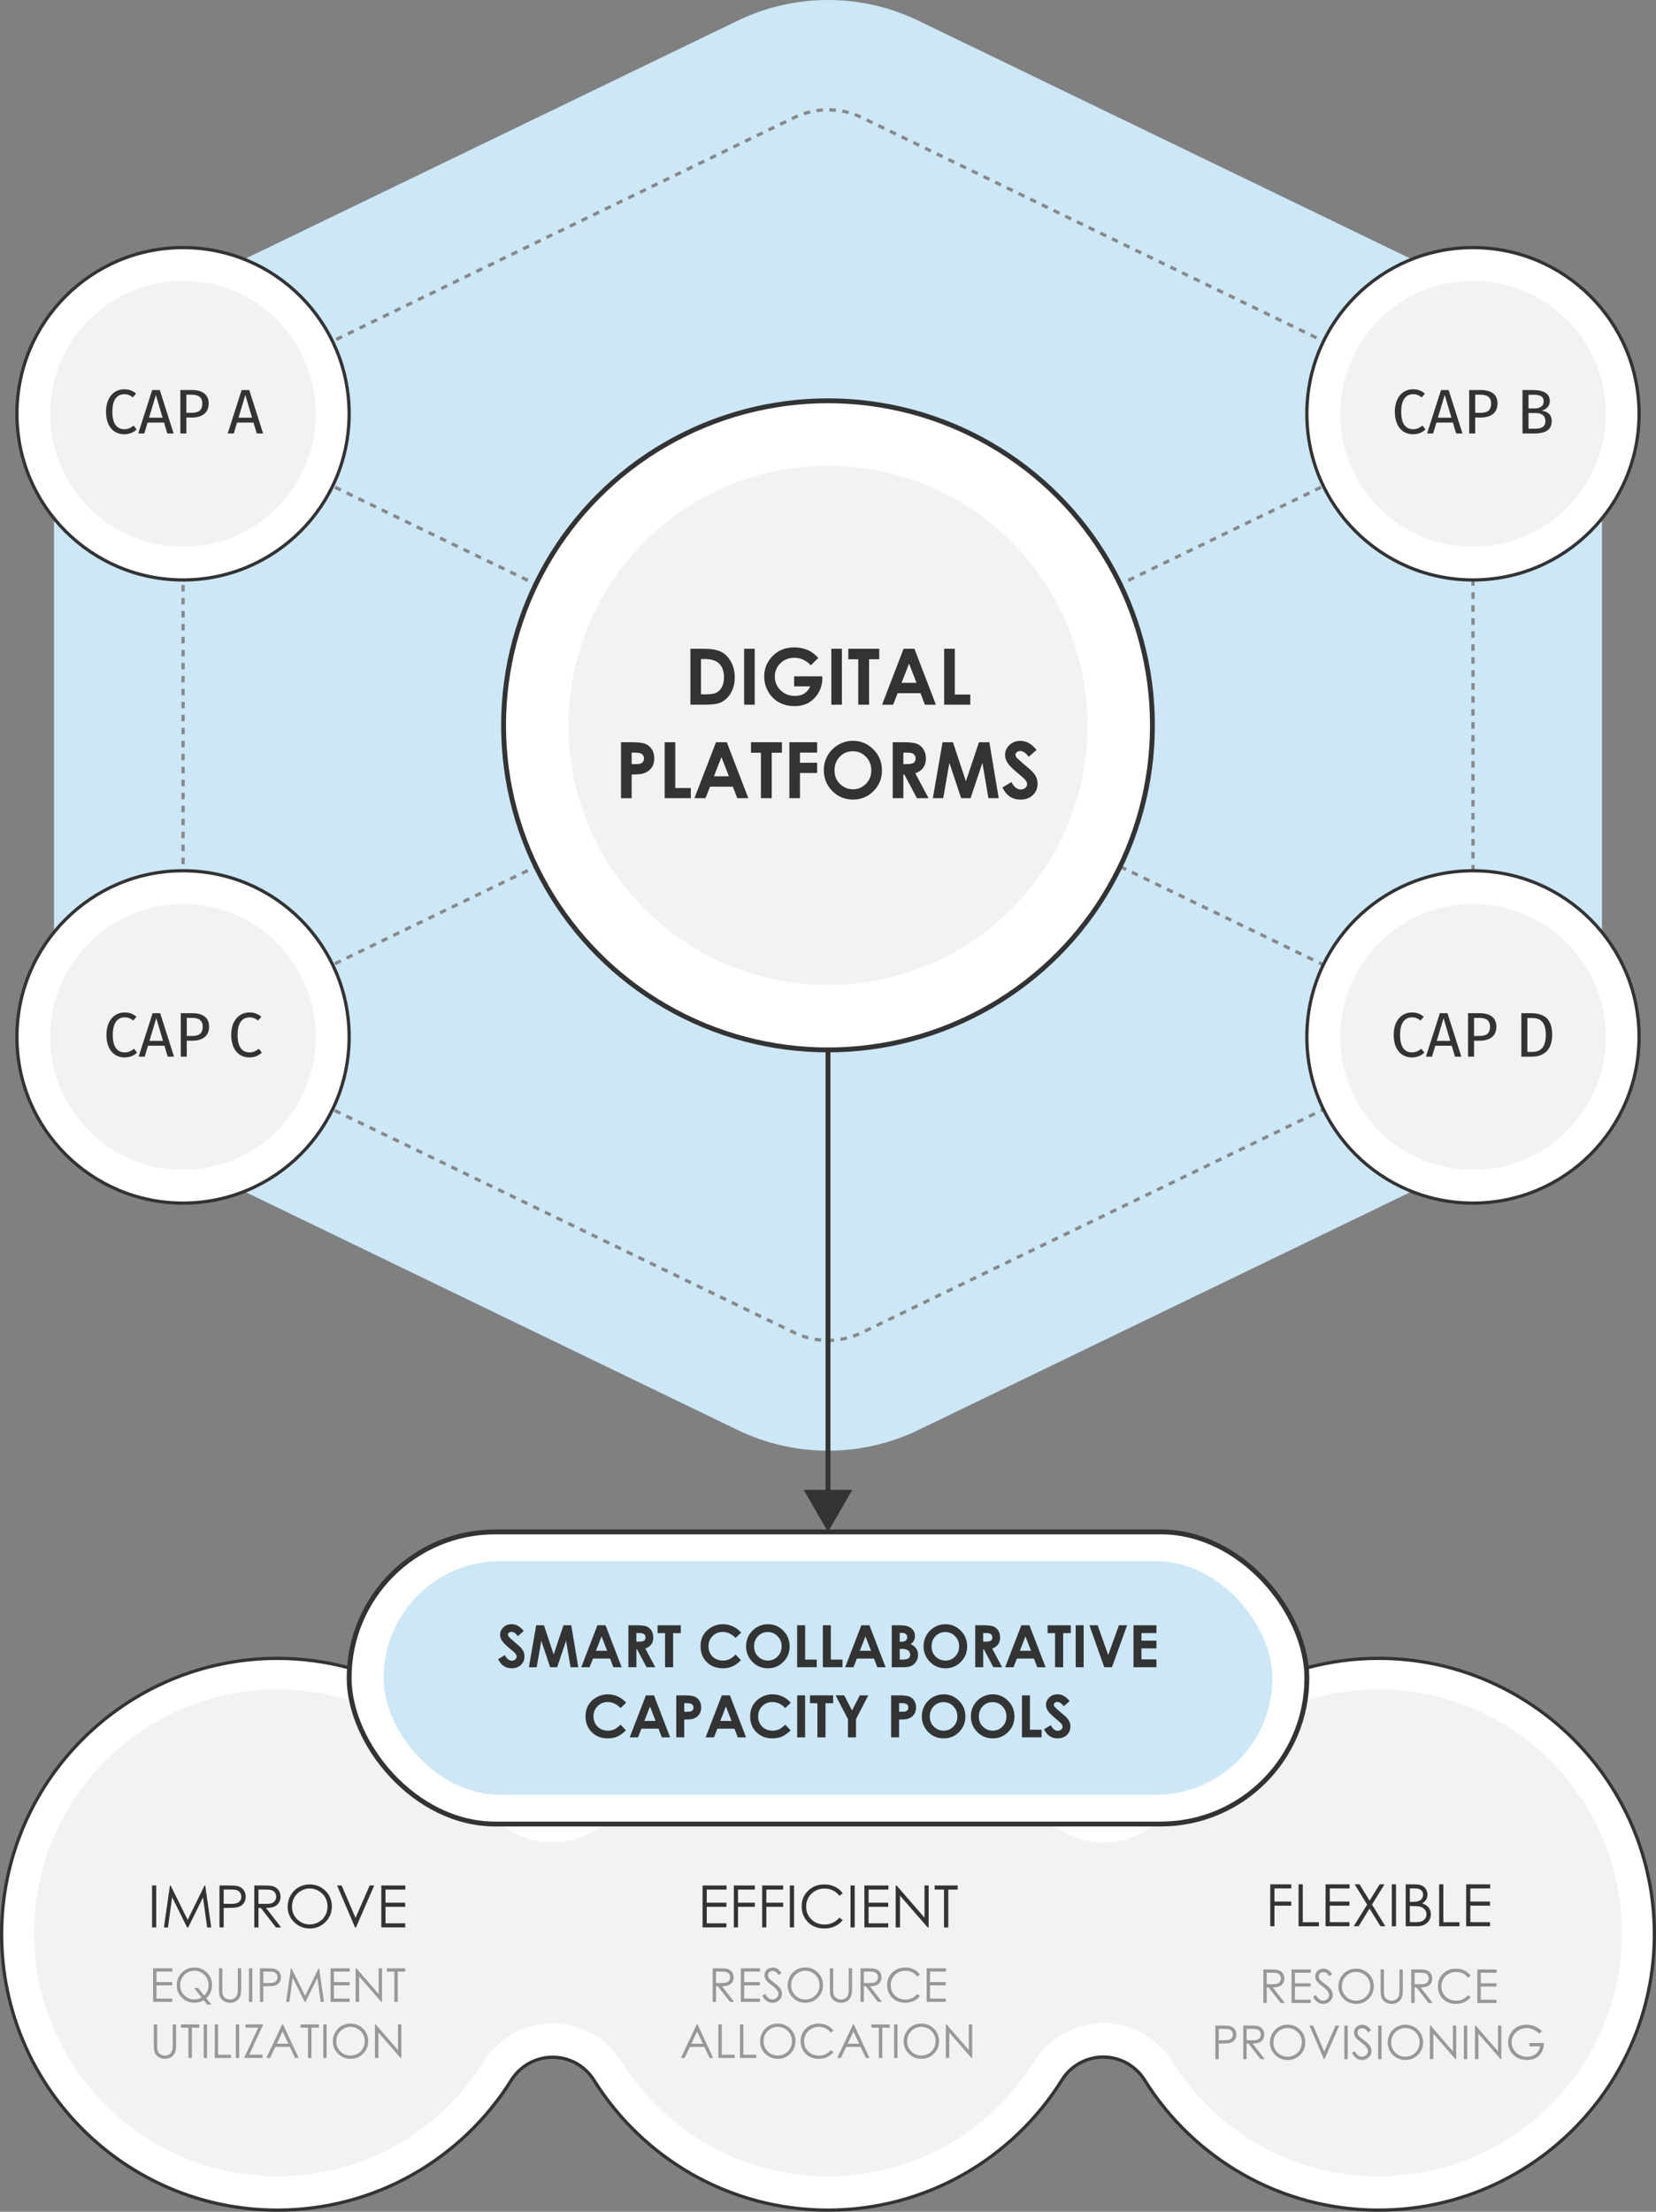 <?xml version="1.0" encoding="UTF-8"?>
<svg id="a" data-name="圖層 5" xmlns="http://www.w3.org/2000/svg" viewBox="0 0 1020.86 1362.91">
  <rect x="0" y="0" width="1020.86" height="1362.91" fill="#808080" stroke="none"/>
  <g>
    <g>
      <path d="m849.86,1361.91c-29.32,0-58.24-7.62-83.62-22.03-24.66-14-45.65-34.13-60.69-58.2-5.48-8.77-15.1-14.11-25.44-14.11s-19.96,5.33-25.44,14.1c-15.04,24.08-36.03,44.2-60.69,58.2-25.39,14.41-54.3,22.03-83.62,22.03s-58.2-7.61-83.57-22c-24.65-13.98-45.63-34.08-60.68-58.13-5.48-8.76-15.09-14.09-25.43-14.09s-19.95,5.32-25.43,14.09c-15.05,24.05-36.03,44.15-60.68,58.13-25.37,14.4-54.27,22-83.57,22-93.74,0-170-76.26-170-170s76.26-170,170-170c29.3,0,58.2,7.61,83.57,22,24.65,13.98,45.63,34.08,60.68,58.13,5.48,8.76,15.09,14.09,25.43,14.09s19.95-5.32,25.43-14.09c15.05-24.05,36.03-44.15,60.68-58.13,25.37-14.4,54.27-22,83.57-22s58.23,7.62,83.62,22.03c24.66,14,45.65,34.13,60.69,58.2,5.48,8.77,15.1,14.1,25.44,14.1s19.96-5.33,25.44-14.11c15.04-24.07,36.03-44.2,60.69-58.2,25.39-14.41,54.3-22.03,83.62-22.03,93.74,0,170,76.26,170,170s-76.26,170-170,170Z" style="fill: #fff; stroke-width: 0px;"/>
      <path d="m849.86,1361.91c-29.32,0-58.24-7.62-83.62-22.03-24.66-14-45.65-34.13-60.69-58.2-5.48-8.77-15.1-14.11-25.44-14.11s-19.96,5.33-25.44,14.1c-15.04,24.08-36.03,44.2-60.69,58.2-25.39,14.41-54.3,22.03-83.62,22.03s-58.2-7.61-83.57-22c-24.65-13.98-45.63-34.08-60.68-58.13-5.48-8.76-15.09-14.09-25.43-14.09s-19.95,5.32-25.43,14.09c-15.05,24.05-36.03,44.15-60.68,58.13-25.37,14.4-54.27,22-83.57,22-93.74,0-170-76.26-170-170s76.26-170,170-170c29.3,0,58.2,7.61,83.57,22,24.65,13.98,45.63,34.08,60.68,58.13,5.48,8.76,15.09,14.09,25.43,14.09s19.95-5.32,25.43-14.09c15.05-24.05,36.03-44.15,60.68-58.13,25.37-14.4,54.27-22,83.57-22s58.23,7.62,83.62,22.03c24.66,14,45.65,34.13,60.69,58.2,5.48,8.77,15.1,14.1,25.44,14.1s19.96-5.33,25.44-14.11c15.04-24.07,36.03-44.2,60.69-58.2,25.39-14.41,54.3-22.03,83.62-22.03,93.74,0,170,76.26,170,170s-76.26,170-170,170Z" style="fill: none; stroke: #333; stroke-miterlimit: 10; stroke-width: 2px;"/>
    </g>
    <path d="m849.86,1341.04c-52.03,0-99.64-26.48-127.35-70.83-9.14-14.62-25.16-23.51-42.41-23.51s-33.27,8.88-42.4,23.51c-27.71,44.35-75.32,70.83-127.35,70.83s-99.58-26.45-127.29-70.75c-9.14-14.61-25.16-23.48-42.39-23.48s-33.25,8.87-42.39,23.48c-27.72,44.3-75.3,70.75-127.29,70.75-82.71,0-150-67.29-150-150s67.29-150,150-150c51.99,0,99.58,26.45,127.29,70.75,9.14,14.61,25.16,23.48,42.39,23.48s33.25-8.87,42.39-23.48c27.72-44.3,75.3-70.75,127.29-70.75s99.64,26.48,127.35,70.83c9.14,14.62,25.16,23.51,42.4,23.51s33.27-8.88,42.41-23.51c27.71-44.35,75.31-70.83,127.35-70.83,82.71,0,150,67.29,150,150s-67.29,150-150,150Z" style="fill: #f2f2f2; stroke-width: 0px;"/>
  </g>
  <path d="m987.55,296.71v300.52c0,49.11-28.09,93.88-72.31,115.25l-349.12,168.71c-35.18,17-76.2,17-111.39,0l-349.12-168.71c-44.21-21.37-72.31-66.14-72.31-115.25v-300.52c0-49.11,28.09-93.88,72.31-115.25L454.74,12.75c35.18-17,76.2-17,111.39,0l349.12,168.71c44.21,21.37,72.31,66.14,72.31,115.25Z" style="fill: #cce7f6; stroke-width: 0px;"/>
  <path d="m510.47,826.94h-.31s.02-2,.02-2h.25c1.23,0,2.44-.05,3.66-.14l.15,1.99c-1.26.1-2.53.15-3.78.15Zm-4.38-.19c-1.36-.12-2.72-.3-4.05-.53l.34-1.97c1.27.22,2.58.39,3.88.51l-.18,1.99Zm12.21-.44l-.32-1.97c1.28-.21,2.57-.47,3.84-.79l.48,1.94c-1.32.33-2.66.6-4,.82Zm-20.25-.96c-1.31-.34-2.62-.74-3.9-1.2l.66-1.89c1.23.43,2.49.82,3.74,1.15l-.51,1.94Zm28.16-1.02l-.64-1.89c1.23-.42,2.46-.89,3.65-1.41l.8,1.83c-1.24.54-2.52,1.04-3.81,1.47Zm-35.85-1.69c-.42-.19-.83-.38-1.24-.58l-2.39-1.15.87-1.8,2.39,1.15c.4.19.79.38,1.2.56l-.82,1.82Zm43.31-1.51l-.87-1.8,3.6-1.74.87,1.8-3.6,1.74Zm-50.55-1.97l-3.6-1.74.87-1.8,3.6,1.74-.87,1.8Zm57.75-1.51l-.87-1.8,3.6-1.74.87,1.8-3.6,1.74Zm-64.96-1.97l-3.6-1.74.87-1.8,3.6,1.74-.87,1.8Zm72.16-1.51l-.87-1.8,3.6-1.74.87,1.8-3.6,1.74Zm-79.36-1.97l-3.6-1.74.87-1.8,3.6,1.74-.87,1.8Zm86.57-1.51l-.87-1.8,3.6-1.74.87,1.8-3.6,1.74Zm-93.77-1.97l-3.6-1.74.87-1.8,3.6,1.74-.87,1.8Zm100.97-1.51l-.87-1.8,3.6-1.74.87,1.8-3.6,1.74Zm-108.17-1.97l-3.6-1.74.87-1.8,3.6,1.74-.87,1.8Zm115.38-1.51l-.87-1.8,3.6-1.74.87,1.8-3.6,1.74Zm-122.58-1.97l-3.6-1.74.87-1.8,3.6,1.74-.87,1.8Zm129.78-1.51l-.87-1.8,3.6-1.74.87,1.8-3.6,1.74Zm-136.98-1.97l-3.6-1.74.87-1.8,3.6,1.74-.87,1.8Zm144.19-1.51l-.87-1.8,3.6-1.74.87,1.8-3.6,1.74Zm-151.39-1.97l-3.6-1.74.87-1.8,3.6,1.74-.87,1.8Zm158.6-1.51l-.87-1.8,3.6-1.74.87,1.8-3.6,1.74Zm-165.8-1.97l-3.6-1.74.87-1.8,3.6,1.74-.87,1.8Zm173-1.51l-.87-1.8,3.6-1.74.87,1.8-3.6,1.74Zm-180.2-1.97l-3.6-1.74.87-1.8,3.6,1.74-.87,1.8Zm187.41-1.51l-.87-1.8,3.6-1.74.87,1.8-3.6,1.74Zm-194.61-1.97l-3.6-1.74.87-1.8,3.6,1.74-.87,1.8Zm201.81-1.51l-.87-1.8,3.6-1.74.87,1.8-3.6,1.74Zm-209.02-1.97l-3.6-1.74.87-1.8,3.6,1.74-.87,1.8Zm216.22-1.51l-.87-1.8,3.6-1.74.87,1.8-3.6,1.74Zm-223.42-1.97l-3.6-1.74.87-1.8,3.6,1.74-.87,1.8Zm230.63-1.51l-.87-1.8,3.6-1.74.87,1.8-3.6,1.74Zm-237.83-1.97l-3.6-1.74.87-1.8,3.6,1.74-.87,1.8Zm245.03-1.51l-.87-1.8,3.6-1.74.87,1.8-3.6,1.74Zm-252.23-1.97l-3.6-1.74.87-1.8,3.6,1.74-.87,1.8Zm259.44-1.51l-.87-1.8,3.6-1.74.87,1.8-3.6,1.74Zm-266.64-1.97l-3.6-1.74.87-1.8,3.6,1.74-.87,1.8Zm273.84-1.51l-.87-1.8,3.6-1.74.87,1.8-3.6,1.74Zm-281.05-1.97l-3.6-1.74.87-1.8,3.6,1.74-.87,1.8Zm288.25-1.51l-.87-1.8,3.6-1.74.87,1.8-3.6,1.74Zm-295.45-1.97l-3.6-1.74.87-1.8,3.6,1.74-.87,1.8Zm302.66-1.51l-.87-1.8,3.6-1.74.87,1.8-3.6,1.74Zm-309.86-1.97l-3.6-1.74.87-1.8,3.6,1.74-.87,1.8Zm317.06-1.51l-.87-1.8,3.6-1.74.87,1.8-3.6,1.74Zm-324.27-1.97l-3.6-1.74.87-1.8,3.6,1.74-.87,1.8Zm331.47-1.51l-.87-1.8,3.6-1.74.87,1.8-3.6,1.74Zm-338.67-1.97l-3.6-1.74.87-1.8,3.6,1.74-.87,1.8Zm345.87-1.51l-.87-1.8,3.6-1.74.87,1.8-3.6,1.74Zm-353.08-1.97l-3.6-1.74.87-1.8,3.6,1.74-.87,1.8Zm360.28-1.51l-.87-1.8,3.6-1.74.87,1.8-3.6,1.74Zm-367.48-1.97l-3.6-1.74.87-1.8,3.6,1.74-.87,1.8Zm374.69-1.51l-.87-1.8,3.6-1.74.87,1.8-3.6,1.74Zm-381.89-1.97l-3.6-1.74.87-1.8,3.6,1.74-.87,1.8Zm389.09-1.51l-.87-1.8,3.6-1.74.87,1.8-3.6,1.74Zm-396.29-1.97l-3.6-1.74.87-1.8,3.6,1.74-.87,1.8Zm403.5-1.51l-.87-1.8,3.6-1.74.87,1.8-3.6,1.74Zm-410.7-1.97l-3.6-1.74.87-1.8,3.6,1.74-.87,1.8Zm417.9-1.51l-.87-1.8,3.6-1.74.87,1.8-3.6,1.74Zm-425.11-1.97l-3.6-1.74.87-1.8,3.6,1.74-.87,1.8Zm432.31-1.51l-.87-1.8,3.6-1.74.87,1.8-3.6,1.74Zm-439.51-1.97l-3.6-1.74.87-1.8,3.6,1.74-.87,1.8Zm446.72-1.51l-.87-1.8,3.6-1.74.87,1.8-3.6,1.74Zm-453.92-1.97l-3.6-1.74.87-1.8,3.6,1.74-.87,1.8Zm461.12-1.51l-.87-1.8,3.6-1.74.87,1.8-3.6,1.74Zm-468.33-1.97l-3.6-1.74.87-1.8,3.6,1.74-.87,1.8Zm475.53-1.51l-.87-1.8,3.6-1.74.87,1.8-3.6,1.74Zm-482.73-1.97l-3.6-1.74.87-1.8,3.6,1.74-.87,1.8Zm489.93-1.51l-.87-1.8,3.6-1.74.87,1.8-3.6,1.74Zm-497.14-1.97l-3.6-1.74.87-1.8,3.6,1.74-.87,1.8Zm504.34-1.51l-.87-1.8,3.6-1.74.87,1.8-3.6,1.74Zm-511.54-1.97l-3.6-1.74.87-1.8,3.6,1.74-.87,1.8Zm518.75-1.51l-.87-1.8,3.6-1.74.87,1.8-3.6,1.74Zm-525.95-1.97l-3.6-1.74.87-1.8,3.6,1.74-.87,1.8Zm533.15-1.51l-.87-1.8,3.6-1.74.87,1.8-3.6,1.74Zm-540.36-1.97l-3.6-1.74.87-1.8,3.6,1.74-.87,1.8Zm547.56-1.51l-.87-1.8,3.6-1.74.87,1.8-3.6,1.74Zm-554.76-1.97l-3.6-1.74.87-1.8,3.6,1.74-.87,1.8Zm561.96-1.51l-.87-1.8,3.6-1.74.87,1.8-3.6,1.74Zm-569.17-1.97l-3.6-1.74.87-1.8,3.6,1.74-.87,1.8Zm576.37-1.51l-.87-1.8,3.6-1.74.87,1.8-3.6,1.74Zm-583.57-1.97l-3.6-1.74.87-1.8,3.6,1.74-.87,1.8Zm590.78-1.51l-.87-1.8,3.6-1.74.87,1.8-3.6,1.74Zm-597.98-1.97l-3.6-1.74.87-1.8,3.6,1.74-.87,1.8Zm605.18-1.51l-.87-1.8,3.6-1.74.87,1.8-3.6,1.74Zm-612.39-1.97l-3.6-1.74.87-1.8,3.6,1.74-.87,1.8Zm619.59-1.51l-.87-1.8,3.6-1.74.87,1.8-3.6,1.74Zm-626.79-1.97l-3.6-1.74.87-1.8,3.6,1.74-.87,1.8Zm634-1.51l-.87-1.8,3.6-1.74.87,1.8-3.6,1.74Zm-641.2-1.97l-3.6-1.74.87-1.8,3.6,1.74-.87,1.8Zm648.4-1.51l-.87-1.8,3.6-1.74.87,1.8-3.6,1.74Zm-655.61-1.97l-3.6-1.74.87-1.8,3.6,1.74-.87,1.8Zm662.81-1.51l-.87-1.8,3.6-1.74.87,1.8-3.6,1.74Zm-670.01-1.97l-3.6-1.74.87-1.8,3.6,1.74-.87,1.8Zm677.21-1.51l-.87-1.8,3.6-1.74.87,1.8-3.6,1.74Zm-684.42-1.97l-3.6-1.74.87-1.8,3.6,1.74-.87,1.8Zm691.62-1.51l-.87-1.8,3.6-1.74.87,1.8-3.6,1.74Zm-698.82-1.97l-3.6-1.74.87-1.8,3.6,1.74-.87,1.8Zm706.02-1.51l-.87-1.8,3.6-1.74.87,1.8-3.6,1.74Zm-713.23-1.97l-3.6-1.74.87-1.8,3.6,1.74-.87,1.8Zm720.43-1.51l-.87-1.8,3.6-1.74.87,1.8-3.6,1.74Zm-727.63-1.97l-3.6-1.74.87-1.8,3.6,1.74-.87,1.8Zm734.84-1.51l-.87-1.8,1.94-.94c.54-.26,1.08-.54,1.61-.82l.94,1.77c-.55.29-1.11.58-1.68.85l-1.94.94Zm-742.06-2.04c-1.19-.65-2.37-1.36-3.5-2.1l1.1-1.67c1.08.71,2.21,1.39,3.36,2.02l-.96,1.76Zm749.2-1.81l-1.08-1.68c1.1-.71,2.17-1.46,3.2-2.25l1.22,1.59c-1.07.82-2.19,1.61-3.34,2.35Zm-756.01-2.68c-1.07-.84-2.11-1.73-3.1-2.65l1.36-1.46c.95.89,1.95,1.74,2.97,2.55l-1.24,1.57Zm762.48-2.29l-1.35-1.48c.96-.88,1.9-1.8,2.78-2.75l1.46,1.36c-.92.99-1.9,1.96-2.9,2.87Zm-768.45-3.27c-.91-1.01-1.79-2.06-2.62-3.13l1.59-1.22c.79,1.03,1.63,2.04,2.51,3l-1.48,1.35Zm783.02-2.09l-1.34-.65.87-1.8,1.34.65-.87,1.8Zm-794.33,0l-.87-1.8,3.6-1.74.87,1.8-3.6,1.74Zm785.3-.61l-1.57-1.24c.8-1.02,1.57-2.09,2.29-3.18l.16.1.48-1,3.6,1.74-.87,1.8-2.07-1c-.64.95-1.32,1.88-2.02,2.77Zm-778.1-2.86l-.54-1.11-.32.21c-.73-1.14-1.43-2.32-2.06-3.52l1.77-.94c.52.98,1.08,1.96,1.67,2.9l2.22-1.07.87,1.8-3.6,1.74Zm774.98-2.39l-3.6-1.74.87-1.8,3.6,1.74-.87,1.8Zm-767.78-1.09l-.87-1.8,3.6-1.74.87,1.8-3.6,1.74Zm775.38-.47l-1.76-.96c.62-1.15,1.21-2.33,1.73-3.51l1.83.81c-.54,1.23-1.15,2.47-1.8,3.66Zm-14.81-1.92l-3.6-1.74.87-1.8,3.6,1.74-.87,1.8Zm-753.37-1.09l-.87-1.8,3.6-1.74.87,1.8-3.6,1.74Zm-19.09-1.15c-.53-1.24-1.02-2.53-1.45-3.81l1.9-.63c.41,1.24.88,2.47,1.39,3.66l-1.84.79Zm765.26-1.23l-3.6-1.74.87-1.8,3.6,1.74-.87,1.8Zm-738.96-1.09l-.87-1.8,3.6-1.74.87,1.8-3.6,1.74Zm764.27-.97l-1.89-.65c.42-1.23.8-2.49,1.12-3.75l1.94.49c-.33,1.31-.73,2.63-1.17,3.91Zm-32.51-1.41l-3.6-1.74.87-1.8,3.6,1.74-.87,1.8Zm-724.55-1.09l-.87-1.8,3.6-1.74.87,1.8-3.6,1.74Zm-36.08-1.93c-.32-1.32-.59-2.67-.79-4l1.98-.31c.2,1.28.45,2.57.76,3.84l-1.94.47Zm753.43-.46l-3.6-1.74.87-1.8,3.6,1.74-.87,1.8Zm-710.15-1.09l-.87-1.8,3.6-1.74.87,1.8-3.6,1.74Zm751.87-1.92l-1.97-.33c.21-1.28.38-2.59.48-3.89l1.99.16c-.11,1.35-.28,2.71-.5,4.05Zm-48.93-.46l-3.6-1.74.87-1.8,3.6,1.74-.87,1.8Zm-695.74-1.09l-.87-1.8,3.6-1.74.87,1.8-3.6,1.74Zm688.53-2.39l-3.6-1.74.87-1.8,3.6,1.74-.87,1.8Zm-740.27-.64c-.08-1.16-.12-2.33-.12-3.5v-.57h2v.57c0,1.12.04,2.24.12,3.35l-1.99.14Zm58.94-.45l-.87-1.8,3.6-1.74.87,1.8-3.6,1.74Zm674.13-2.38l-3.6-1.74.87-1.8,3.6,1.74-.87,1.8Zm64.01-.71h-2v-4h2v4Zm-730.93-.38l-.87-1.8,3.6-1.74.87,1.8-3.6,1.74Zm659.72-2.38l-3.6-1.74.87-1.8,3.6,1.74-.87,1.8Zm-652.51-1.09l-.87-1.8,3.6-1.74.87,1.8-3.6,1.74Zm-71.47-.66h-2v-4h2v4Zm716.79-1.73l-3.6-1.74.87-1.8,3.6,1.74-.87,1.8Zm-638.11-1.09l-.87-1.8,3.6-1.74.87,1.8-3.6,1.74Zm716.52-.66h-2v-4h2v4Zm-85.62-1.73l-3.6-1.74.87-1.8,3.6,1.74-.87,1.8Zm-623.7-1.09l-.87-1.8,3.6-1.74.87,1.8-3.6,1.74Zm-85.88-1.7h-2v-4h2v4Zm702.38-.68l-3.6-1.74.87-1.8,3.6,1.74-.87,1.8Zm-609.29-1.09l-.87-1.8,3.6-1.74.87,1.8-3.6,1.74Zm702.11-1.7h-2v-4h2v4Zm-100.03-.68l-3.6-1.74.87-1.8,3.6,1.74-.87,1.8Zm-594.88-1.09l-.87-1.8,3.6-1.74.87,1.8-3.6,1.74Zm587.68-2.39l-3.6-1.74.87-1.8,3.6,1.74-.87,1.8Zm-687.97-.36h-2v-4h2v4Zm107.5-.74l-.87-1.8,3.6-1.74.87,1.8-3.6,1.74Zm573.27-2.39l-3.6-1.74.87-1.8,3.6,1.74-.87,1.8Zm114.43-.36h-2v-4h2v4Zm-680.5-.74l-.87-1.8,3.6-1.74.87,1.8-3.6,1.74Zm558.86-2.39l-3.6-1.74.87-1.8,3.6,1.74-.87,1.8Zm-551.66-1.09l-.87-1.8,3.6-1.74.87,1.8-3.6,1.74Zm-121.9-.31h-2v-4h2v4Zm666.36-2.08l-3.6-1.74.87-1.8,3.6,1.74-.87,1.8Zm-537.25-1.09l-.87-1.8,3.6-1.74.87,1.8-3.6,1.74Zm666.09-.31h-2v-4h2v4Zm-136.05-2.08l-3.6-1.74.87-1.8,3.6,1.74-.87,1.8Zm-522.84-1.09l-.87-1.8,3.6-1.74.87,1.8-3.6,1.74Zm-136.31-1.35h-2v-4h2v4Zm651.95-1.04l-3.6-1.74.87-1.8,3.6,1.74-.87,1.8Zm-508.43-1.09l-.87-1.8,3.6-1.74.87,1.8-3.6,1.74Zm651.68-1.35h-2v-4h2v4Zm-150.45-1.04l-3.6-1.74.87-1.8,3.6,1.74-.87,1.8Zm-494.03-1.09l-.87-1.8,3.6-1.74.87,1.8-3.6,1.74Zm486.82-2.39l-3.6-1.74.87-1.8,3.6,1.74-.87,1.8Zm-637.54,0h-2v-4h2v4Zm157.92-1.09l-.87-1.8,3.6-1.74.87,1.8-3.6,1.74Zm472.41-2.39l-3.6-1.74.87-1.8,3.6,1.74-.87,1.8Zm164.86,0h-2v-4h2v4Zm-630.07-1.09l-.87-1.8,3.6-1.74.87,1.8-3.6,1.74Zm458.01-2.39l-3.6-1.74.87-1.8,3.6,1.74-.87,1.8Zm-623.13-1.05h-2v-4h2v4Zm172.33-.04l-.87-1.8,3.6-1.74.87,1.8-3.6,1.74Zm443.6-2.39l-3.6-1.74.87-1.8,3.6,1.74-.87,1.8Zm179.27-1.05h-2v-4h2v4Zm-615.66-.04l-.87-1.8,3.6-1.74.87,1.8-3.6,1.74Zm429.19-2.39l-3.6-1.74.87-1.8,3.6,1.74-.87,1.8Zm-421.99-1.09l-.87-1.8,3.6-1.74.87,1.8-3.6,1.74Zm-186.74-1h-2v-4h2v4Zm601.52-1.39l-3.6-1.74.87-1.8,3.6,1.74-.87,1.8Zm-407.58-1.09l-.87-1.8,3.6-1.74.87,1.8-3.6,1.74Zm601.26-1h-2v-4h2v4Zm-200.88-1.39l-3.6-1.74.87-1.8,3.6,1.74-.87,1.8Zm-393.17-1.09l-.87-1.8,3.6-1.74.87,1.8-3.6,1.74Zm-201.15-2.04h-2v-4h2v4Zm587.11-.35l-3.6-1.74.87-1.8,3.6,1.74-.87,1.8Zm-378.76-1.09l-.87-1.8,3.6-1.74.87,1.8-3.6,1.74Zm586.85-2.04h-2v-4h2v4Zm-215.29-.35l-3.6-1.74.87-1.8,3.6,1.74-.87,1.8Zm-364.35-1.09l-.87-1.8,1.34-.65.87,1.8-1.34.65Zm-215.55-3.08h-2v-4h2v4Zm795.2-3.48h-2v-4h2v4Zm-795.2-4.52h-2v-4h2v4Zm795.2-3.48h-2v-4h2v4Zm-795.2-4.52h-2v-4h2v4Zm795.2-3.48h-2v-4h2v4Zm-795.2-4.52h-2v-4h2v4Zm795.2-3.48h-2v-4h2v4Zm-795.2-4.52h-2v-4h2v4Zm795.2-3.48h-2v-4h2v4Zm-795.2-4.52h-2v-4h2v4Zm795.2-3.48h-2v-4h2v4Zm-795.2-4.52h-2v-4h2v4Zm795.2-3.48h-2v-4h2v4Zm-795.2-4.52h-2v-4h2v4Zm795.2-3.48h-2v-4h2v4Zm-795.2-4.52h-2v-4h2v4Zm795.2-3.48h-2v-4h2v4Zm-795.2-4.52h-2v-4h2v4Zm795.2-3.48h-2v-4h2v4Zm-795.2-4.52h-2v-4h2v4Zm795.2-3.48h-2v-4h2v4Zm-795.2-4.52h-2v-4h2v4Zm795.2-3.48h-2v-4h2v4Zm-795.2-4.52h-2v-4h2v4Zm795.2-3.48h-2v-4h2v4Zm-795.2-4.52h-2v-4h2v4Zm795.2-3.48h-2v-4h2v4Zm-795.2-4.52h-2v-4h2v4Zm795.2-3.48h-2v-4h2v4Zm-795.2-4.52h-2v-4h2v4Zm795.2-3.48h-2v-4h2v4Zm-795.2-4.52h-2v-4h2v4Zm795.2-3.48h-2v-4h2v4Zm-795.2-4.52h-2v-4h2v4Zm795.2-3.48h-2v-4h2v4Zm-795.2-4.52h-2v-4h2v4Zm795.2-3.48h-2v-4h2v4Zm-795.2-4.52h-2v-4h2v4Zm795.2-3.48h-2v-4h2v4Zm-795.2-4.52h-2v-4h2v4Zm795.2-3.48h-2v-4h2v4Zm-795.2-4.52h-2v-4h2v4Zm795.2-3.48h-2v-4h2v4Zm-218.02-.06l-.87-1.8,1.34-.65.87,1.8-1.34.65Zm-361.15,0l-1.34-.65.87-1.8,1.34.65-.87,1.8Zm366.09-2.39l-.87-1.8,3.6-1.74.87,1.8-3.6,1.74Zm-371.03,0l-3.6-1.74.87-1.8,3.6,1.74-.87,1.8Zm-211.08-2.07h-2v-4h2v4Zm589.32-1.41l-.87-1.8,3.6-1.74.87,1.8-3.6,1.74Zm-385.44,0l-3.6-1.74.87-1.8,3.6,1.74-.87,1.8Zm591.32-2.07h-2v-4h2v4Zm-198.68-1.41l-.87-1.8,3.6-1.74.87,1.8-3.6,1.74Zm-399.85,0l-3.6-1.74.87-1.8,3.6,1.74-.87,1.8Zm-196.68-3.11h-2v-4h2v4Zm603.73-.36l-.87-1.8,3.6-1.74.87,1.8-3.6,1.74Zm-414.26,0l-3.6-1.74.87-1.8,3.6,1.74-.87,1.8Zm605.73-3.11h-2v-4h2v4Zm-184.27-.36l-.87-1.8,3.6-1.74.87,1.8-3.6,1.74Zm-428.66,0l-3.6-1.74.87-1.8,3.6,1.74-.87,1.8Zm435.87-3.48l-.87-1.8,3.6-1.74.87,1.8-3.6,1.74Zm-443.07,0l-3.6-1.74.87-1.8,3.6,1.74-.87,1.8Zm-175.06-.68h-2v-4h2v4Zm625.34-2.8l-.87-1.8,3.6-1.74.87,1.8-3.6,1.74Zm-457.48,0l-3.6-1.74.87-1.8,3.6,1.74-.87,1.8Zm627.34-.68h-2v-4h2v4Zm-162.66-2.8l-.87-1.8,3.6-1.74.87,1.8-3.6,1.74Zm-471.89,0l-3.6-1.74.87-1.8,3.6,1.74-.87,1.8Zm-160.66-1.72h-2v-4h2v4Zm639.75-1.76l-.87-1.8,3.6-1.74.87,1.8-3.6,1.74Zm-486.29,0l-3.6-1.74.87-1.8,3.6,1.74-.87,1.8Zm641.75-1.72h-2v-4h2v4Zm-148.25-1.76l-.87-1.8,3.6-1.74.87,1.8-3.6,1.74Zm-500.7,0l-3.6-1.74.87-1.8,3.6,1.74-.87,1.8Zm-146.25-2.76h-2v-4h2v4Zm654.16-.72l-.87-1.8,3.6-1.74.87,1.8-3.6,1.74Zm-515.11,0l-3.6-1.74.87-1.8,3.6,1.74-.87,1.8Zm656.16-2.76h-2v-4h2v4Zm-133.84-.72l-.87-1.8,3.6-1.74.87,1.8-3.6,1.74Zm-529.52,0l-3.6-1.74.87-1.8,3.6,1.74-.87,1.8Zm536.72-3.48l-.87-1.8,3.6-1.74.87,1.8-3.6,1.74Zm-543.93,0l-3.6-1.74.87-1.8,3.6,1.74-.87,1.8Zm-124.64-.33h-2v-4h2v4Zm675.77-3.15l-.87-1.8,3.6-1.74.87,1.8-3.6,1.74Zm-558.34,0l-3.6-1.74.87-1.8,3.6,1.74-.87,1.8Zm677.77-.33h-2v-4h2v4Zm-112.23-3.15l-.87-1.8,3.6-1.74.87,1.8-3.6,1.74Zm-572.74,0l-3.6-1.74.87-1.8,3.6,1.74-.87,1.8Zm-110.23-1.37h-2v-4h2v4Zm690.18-2.11l-.87-1.8,3.6-1.74.87,1.8-3.6,1.74Zm-587.15,0l-3.6-1.74.87-1.8,3.6,1.74-.87,1.8Zm692.18-1.37h-2v-4h2v4Zm-97.82-2.11l-.87-1.8,3.6-1.74.87,1.8-3.6,1.74Zm-601.56,0l-3.6-1.74.87-1.8,3.6,1.74-.87,1.8Zm-95.82-2.41h-2v-4h2v4Zm704.58-1.07l-.87-1.8,3.6-1.74.87,1.8-3.6,1.74Zm-615.97,0l-3.6-1.74.87-1.8,3.6,1.74-.87,1.8Zm706.58-2.41h-2v-4h2v4Zm-83.41-1.07l-.87-1.8,3.6-1.74.87,1.8-3.6,1.74Zm-630.37,0l-3.6-1.74.87-1.8,3.6,1.74-.87,1.8Zm-81.41-3.45h-2v-4h2v4Zm718.99-.03l-.87-1.8,3.6-1.74.87,1.8-3.6,1.74Zm-644.78,0l-3.6-1.74.87-1.8,3.6,1.74-.87,1.8Zm720.99-3.45h-2v-4h2v4Zm-69-.03l-.87-1.8,3.6-1.74.87,1.8-3.6,1.74Zm-659.19,0l-3.6-1.74.87-1.8,3.6,1.74-.87,1.8Zm666.4-3.48l-.87-1.8,3.6-1.74.87,1.8-3.6,1.74Zm-673.6,0l-3.6-1.74.87-1.8,3.6,1.74-.87,1.8Zm-59.8-1.01l-2-.02c.01-1.36.09-2.73.21-4.08l1.99.19c-.12,1.29-.19,2.61-.21,3.91Zm793.11-2.28c-.08-1.3-.21-2.61-.39-3.89l1.98-.28c.19,1.34.33,2.71.41,4.06l-2,.12Zm-52.51-.19l-.87-1.8,3.6-1.74.87,1.8-3.6,1.74Zm-688.01,0l-3.6-1.74.87-1.8,3.6,1.74-.87,1.8Zm695.21-3.48l-.87-1.8,3.6-1.74.87,1.8-3.6,1.74Zm-702.42,0l-3.6-1.74.87-1.8,3.6,1.74-.87,1.8Zm-44.65-1.84l-1.97-.35c.24-1.34.54-2.68.89-3.99l1.93.52c-.33,1.25-.62,2.54-.85,3.82Zm754.27-1.64l-.87-1.8,3.6-1.74.87,1.8-3.6,1.74Zm-716.82,0l-3.6-1.74.87-1.8,3.6,1.74-.87,1.8Zm753.82-.59c-.29-1.26-.64-2.53-1.04-3.77l1.91-.61c.41,1.3.78,2.62,1.08,3.94l-1.95.45Zm-29.79-2.88l-.87-1.8,3.6-1.74.87,1.8-3.6,1.74Zm-731.23,0l-3.6-1.74.87-1.8,3.6,1.74-.87,1.8Zm-28.23-2.44l-1.88-.68c.46-1.27.97-2.54,1.54-3.78l1.82.83c-.54,1.19-1.04,2.41-1.47,3.63Zm766.66-1.04l-.87-1.8,3.6-1.74.87,1.8-3.6,1.74Zm-745.64,0l-3.6-1.74.87-1.8,3.6,1.74-.87,1.8Zm765.84-1.09c-.5-1.2-1.05-2.4-1.65-3.55l1.78-.92c.62,1.2,1.2,2.45,1.72,3.7l-1.85.77Zm-13-2.39l-.87-1.8,3.6-1.74.87,1.8-3.6,1.74Zm-760.05,0l-3.6-1.74.87-1.8,3.6,1.74-.87,1.8Zm-10.57-2.6l-1.74-.98c.66-1.18,1.38-2.35,2.14-3.47l.19.13.04-.09,3.6,1.74-.87,1.8-2.22-1.07c-.4.64-.79,1.29-1.15,1.94Zm777.83-.87l-.87-1.8,1.98-.96c-.36-.53-.73-1.05-1.11-1.55l1.6-1.2c.81,1.08,1.58,2.21,2.31,3.37l-.38.24.08.16-3.6,1.74Zm7.2-3.48l-.87-1.8,3.6-1.74.87,1.8-3.6,1.74Zm-788.87,0l-3.6-1.74.87-1.8,3.6,1.74-.87,1.8Zm8.21-2.13l-1.56-1.25c.85-1.06,1.75-2.09,2.69-3.07l1.45,1.38c-.9.94-1.76,1.93-2.58,2.95Zm770.97-1.74c-.87-.98-1.78-1.92-2.72-2.82l1.38-1.45c.98.93,1.93,1.92,2.83,2.94l-1.5,1.33Zm-765.58-3.93l-1.33-1.5c1.01-.9,2.08-1.77,3.16-2.58l1.2,1.6c-1.04.78-2.06,1.61-3.03,2.48Zm759.91-1.47c-1.01-.81-2.07-1.6-3.15-2.33l1.12-1.66c1.13.76,2.23,1.58,3.28,2.43l-1.26,1.56Zm-753.66-3.22l-1.06-1.69c1.15-.72,2.34-1.4,3.54-2.02l.92,1.78c-1.16.6-2.3,1.25-3.4,1.94Zm747.17-1.17c-.83-.47-1.69-.92-2.55-1.33l-.95-.46.87-1.8.95.46c.9.43,1.79.9,2.66,1.39l-.98,1.74Zm-740.2-2.52l-.87-1.8,3.6-1.74.87,1.8-3.6,1.74Zm733.1-1.02l-3.6-1.74.87-1.8,3.6,1.74-.87,1.8Zm-725.89-2.47l-.87-1.8,3.6-1.74.87,1.8-3.6,1.74Zm718.69-1.02l-3.6-1.74.87-1.8,3.6,1.74-.87,1.8Zm-711.49-2.47l-.87-1.8,3.6-1.74.87,1.8-3.6,1.74Zm704.29-1.02l-3.6-1.74.87-1.8,3.6,1.74-.87,1.8Zm-697.08-2.47l-.87-1.8,3.6-1.74.87,1.8-3.6,1.74Zm689.88-1.02l-3.6-1.74.87-1.8,3.6,1.74-.87,1.8Zm-682.68-2.47l-.87-1.8,3.6-1.74.87,1.8-3.6,1.74Zm675.47-1.02l-3.6-1.74.87-1.8,3.6,1.74-.87,1.8Zm-668.27-2.47l-.87-1.8,3.6-1.74.87,1.8-3.6,1.74Zm661.07-1.02l-3.6-1.74.87-1.8,3.6,1.74-.87,1.8Zm-653.86-2.47l-.87-1.8,3.6-1.74.87,1.8-3.6,1.74Zm646.66-1.02l-3.6-1.74.87-1.8,3.6,1.74-.87,1.8Zm-639.46-2.47l-.87-1.8,3.6-1.74.87,1.8-3.6,1.74Zm632.25-1.02l-3.6-1.74.87-1.8,3.6,1.74-.87,1.8Zm-625.05-2.47l-.87-1.8,3.6-1.74.87,1.8-3.6,1.74Zm617.85-1.02l-3.6-1.74.87-1.8,3.6,1.74-.87,1.8Zm-610.64-2.47l-.87-1.8,3.6-1.74.87,1.8-3.6,1.74Zm603.44-1.02l-3.6-1.74.87-1.8,3.6,1.74-.87,1.8Zm-596.24-2.47l-.87-1.8,3.6-1.74.87,1.8-3.6,1.74Zm589.04-1.02l-3.6-1.74.87-1.8,3.6,1.74-.87,1.8Zm-581.83-2.47l-.87-1.8,3.6-1.74.87,1.8-3.6,1.74Zm574.63-1.02l-3.6-1.74.87-1.8,3.6,1.74-.87,1.8Zm-567.43-2.47l-.87-1.8,3.6-1.74.87,1.8-3.6,1.74Zm560.22-1.02l-3.6-1.74.87-1.8,3.6,1.74-.87,1.8Zm-553.02-2.47l-.87-1.8,3.6-1.74.87,1.8-3.6,1.74Zm545.82-1.02l-3.6-1.74.87-1.8,3.6,1.74-.87,1.8Zm-538.62-2.47l-.87-1.8,3.6-1.74.87,1.8-3.6,1.74Zm531.41-1.02l-3.6-1.74.87-1.8,3.6,1.74-.87,1.8Zm-524.21-2.47l-.87-1.8,3.6-1.74.87,1.8-3.6,1.74Zm517-1.02l-3.6-1.74.87-1.8,3.6,1.74-.87,1.8Zm-509.8-2.47l-.87-1.8,3.6-1.74.87,1.8-3.6,1.74Zm502.6-1.02l-3.6-1.74.87-1.8,3.6,1.74-.87,1.8Zm-495.4-2.47l-.87-1.8,3.6-1.74.87,1.8-3.6,1.74Zm488.19-1.02l-3.6-1.74.87-1.8,3.6,1.74-.87,1.8Zm-480.99-2.47l-.87-1.8,3.6-1.74.87,1.8-3.6,1.74Zm473.79-1.02l-3.6-1.74.87-1.8,3.6,1.74-.87,1.8Zm-466.58-2.47l-.87-1.8,3.6-1.74.87,1.8-3.6,1.74Zm459.38-1.02l-3.6-1.74.87-1.8,3.6,1.74-.87,1.8Zm-452.18-2.47l-.87-1.8,3.6-1.74.87,1.8-3.6,1.74Zm444.97-1.02l-3.6-1.74.87-1.8,3.6,1.74-.87,1.8Zm-437.77-2.47l-.87-1.8,3.6-1.74.87,1.8-3.6,1.74Zm430.57-1.02l-3.6-1.74.87-1.8,3.6,1.74-.87,1.8Zm-423.37-2.47l-.87-1.8,3.6-1.74.87,1.8-3.6,1.74Zm416.16-1.02l-3.6-1.74.87-1.8,3.6,1.74-.87,1.8Zm-408.96-2.47l-.87-1.8,3.6-1.74.87,1.8-3.6,1.74Zm401.76-1.02l-3.6-1.74.87-1.8,3.6,1.74-.87,1.8Zm-394.55-2.47l-.87-1.8,3.6-1.74.87,1.8-3.6,1.74Zm387.35-1.02l-3.6-1.74.87-1.8,3.6,1.74-.87,1.8Zm-380.15-2.47l-.87-1.8,3.6-1.74.87,1.8-3.6,1.74Zm372.95-1.02l-3.6-1.74.87-1.8,3.6,1.74-.87,1.8Zm-365.74-2.47l-.87-1.8,3.6-1.74.87,1.8-3.6,1.74Zm358.54-1.02l-3.6-1.74.87-1.8,3.6,1.74-.87,1.8Zm-351.34-2.47l-.87-1.8,3.6-1.74.87,1.8-3.6,1.74Zm344.13-1.02l-3.6-1.74.87-1.8,3.6,1.74-.87,1.8Zm-336.93-2.47l-.87-1.8,3.6-1.74.87,1.8-3.6,1.74Zm329.73-1.02l-3.6-1.74.87-1.8,3.6,1.74-.87,1.8Zm-322.52-2.47l-.87-1.8,3.6-1.74.87,1.8-3.6,1.74Zm315.32-1.02l-3.6-1.74.87-1.8,3.6,1.74-.87,1.8Zm-308.12-2.47l-.87-1.8,3.6-1.74.87,1.8-3.6,1.74Zm300.91-1.02l-3.6-1.74.87-1.8,3.6,1.74-.87,1.8Zm-293.71-2.47l-.87-1.8,3.6-1.74.87,1.8-3.6,1.74Zm286.51-1.02l-3.6-1.74.87-1.8,3.6,1.74-.87,1.8Zm-279.3-2.47l-.87-1.8,3.6-1.74.87,1.8-3.6,1.74Zm272.1-1.02l-3.6-1.74.87-1.8,3.6,1.74-.87,1.8Zm-264.9-2.47l-.87-1.8,3.6-1.74.87,1.8-3.6,1.74Zm257.7-1.02l-3.6-1.74.87-1.8,3.6,1.74-.87,1.8Zm-250.49-2.47l-.87-1.8,3.6-1.74.87,1.8-3.6,1.74Zm243.29-1.02l-3.6-1.74.87-1.8,3.6,1.74-.87,1.8Zm-236.09-2.47l-.87-1.8,3.6-1.74.87,1.8-3.6,1.74Zm228.88-1.02l-3.6-1.74.87-1.8,3.6,1.74-.87,1.8Zm-221.68-2.47l-.87-1.8,3.6-1.74.87,1.8-3.6,1.74Zm214.48-1.02l-3.6-1.74.87-1.8,3.6,1.74-.87,1.8Zm-207.27-2.47l-.87-1.8,3.6-1.74.87,1.8-3.6,1.74Zm200.07-1.02l-3.6-1.74.87-1.8,3.6,1.74-.87,1.8Zm-192.87-2.47l-.87-1.8,3.6-1.74.87,1.8-3.6,1.74Zm185.67-1.02l-3.6-1.74.87-1.8,3.6,1.74-.87,1.8Zm-178.46-2.47l-.87-1.8,3.6-1.74.87,1.8-3.6,1.74Zm171.26-1.02l-3.6-1.74.87-1.8,3.6,1.74-.87,1.8Zm-164.06-2.47l-.87-1.8,3.6-1.74.87,1.8-3.6,1.74Zm156.85-1.02l-3.6-1.74.87-1.8,3.6,1.74-.87,1.8Zm-149.65-2.47l-.87-1.8,3.6-1.74.87,1.8-3.6,1.74Zm142.45-1.02l-3.6-1.74.87-1.8,3.6,1.74-.87,1.8Zm-135.25-2.47l-.87-1.8,3.6-1.74.87,1.8-3.6,1.74Zm128.04-1.02l-3.6-1.74.87-1.8,3.6,1.74-.87,1.8Zm-120.84-2.47l-.87-1.8,3.6-1.74.87,1.8-3.6,1.74Zm113.64-1.02l-3.6-1.74.87-1.8,3.6,1.74-.87,1.8Zm-106.43-2.47l-.87-1.8,3.6-1.74.87,1.8-3.6,1.74Zm99.23-1.02l-3.6-1.74.87-1.8,3.6,1.74-.87,1.8Zm-92.03-2.47l-.87-1.8,3.6-1.74.87,1.8-3.6,1.74Zm84.82-1.02l-3.6-1.74.87-1.8,3.6,1.74-.87,1.8Zm-77.62-2.47l-.87-1.8,3.6-1.74.87,1.8-3.6,1.74Zm70.42-1.02l-3.6-1.74.87-1.8,3.6,1.74-.87,1.8Zm-63.21-2.47l-.87-1.8,3.6-1.74.87,1.8-3.6,1.74Zm56.01-1.02l-3.6-1.74.87-1.8,3.6,1.74-.87,1.8Zm-48.81-2.47l-.87-1.8,1.4-.68c.75-.36,1.51-.7,2.27-1.03l.78,1.84c-.73.31-1.46.64-2.18.98l-1.41.68Zm41.62-1c-1.18-.55-2.4-1.05-3.62-1.5l.69-1.88c1.27.47,2.54.99,3.77,1.56l-.84,1.81Zm-34.37-2.03l-.62-1.9c1.29-.42,2.62-.79,3.93-1.11l.46,1.95c-1.26.3-2.53.66-3.77,1.06Zm27.02-.66c-1.26-.34-2.54-.64-3.81-.88l.37-1.97c1.33.25,2.67.55,3.98.91l-.53,1.93Zm-19.41-1.15l-.3-1.98c1.34-.2,2.7-.35,4.06-.44l.13,2c-1.3.09-2.61.23-3.89.42Zm11.72-.28c-1.29-.13-2.61-.21-3.91-.23l.04-2c1.36.02,2.73.1,4.08.24l-.2,1.99Z" style="fill: #888; stroke-width: 0px;"/>
  <circle cx="112.83" cy="254.97" r="102.4" style="fill: #fff; stroke: #333; stroke-miterlimit: 10; stroke-width: 2px;"/>
  <circle cx="908.03" cy="254.97" r="102.4" style="fill: #fff; stroke: #333; stroke-miterlimit: 10; stroke-width: 2px;"/>
  <circle cx="112.83" cy="638.97" r="102.4" style="fill: #fff; stroke: #333; stroke-miterlimit: 10; stroke-width: 2px;"/>
  <circle cx="908.03" cy="638.97" r="102.4" style="fill: #fff; stroke: #333; stroke-miterlimit: 10; stroke-width: 2px;"/>
  <circle cx="510.43" cy="446.97" r="200" style="fill: #fff; stroke: #333; stroke-miterlimit: 10; stroke-width: 3px;"/>
  <circle cx="112.83" cy="254.97" r="81.92" style="fill: #f2f2f2; stroke-width: 0px;"/>
  <circle cx="510.43" cy="446.97" r="160" style="fill: #f2f2f2; stroke-width: 0px;"/>
  <circle cx="908.03" cy="254.97" r="81.92" style="fill: #f2f2f2; stroke-width: 0px;"/>
  <circle cx="112.83" cy="638.97" r="81.92" style="fill: #f2f2f2; stroke-width: 0px;"/>
  <circle cx="908.03" cy="638.97" r="81.92" style="fill: #f2f2f2; stroke-width: 0px;"/>
  <rect x="215.23" y="943.97" width="590.4" height="180" rx="90" ry="90" style="fill: #fff; stroke: #333; stroke-miterlimit: 10; stroke-width: 3px;"/>
  <rect x="236.48" y="961.97" width="547.91" height="144" rx="72" ry="72" style="fill: #cce7f6; stroke-width: 0px;"/>
  <g>
    <line x1="510.43" y1="646.97" x2="510.43" y2="922.45" style="fill: none; stroke: #333; stroke-linecap: round; stroke-linejoin: round; stroke-width: 3px;"/>
    <polygon points="495.47 918.07 510.43 943.97 525.39 918.07 495.47 918.07" style="fill: #333; stroke-width: 0px;"/>
  </g>
  <g>
    <path d="m83.92,242.5l-2.05,2.38c-1.66-1.37-3.28-1.98-5.15-1.98-4.07,0-7.45,2.74-7.45,10.8s3.24,10.8,7.42,10.8c2.52,0,4.18-1.12,5.69-2.23l1.84,2.34c-1.48,1.51-4.03,2.99-7.67,2.99-6.48,0-11.19-4.86-11.19-13.89s5.08-13.82,11.12-13.82c3.38,0,5.29.94,7.45,2.63Z" style="fill: #333; stroke-width: 0px;"/>
    <path d="m101.13,260.39h-10.15l-2.02,6.73h-3.74l8.6-26.78h4.68l8.53,26.78h-3.89l-2.02-6.73Zm-.9-2.99l-4.14-14-4.21,14h8.35Z" style="fill: #333; stroke-width: 0px;"/>
    <path d="m128.63,248.62c0,6.15-4.46,8.67-10.37,8.67h-3.38v9.83h-3.71v-26.78h7.02c6.48,0,10.44,2.63,10.44,8.28Zm-3.92.04c0-4-2.56-5.44-6.55-5.44h-3.28v11.16h3.2c3.96,0,6.62-1.19,6.62-5.72Z" style="fill: #333; stroke-width: 0px;"/>
    <path d="m156.28,260.39h-10.15l-2.02,6.73h-3.74l8.6-26.78h4.68l8.53,26.78h-3.89l-2.02-6.73Zm-.9-2.99l-4.14-14-4.21,14h8.35Z" style="fill: #333; stroke-width: 0px;"/>
  </g>
  <g>
    <path d="m878.44,242.5l-2.05,2.38c-1.66-1.37-3.28-1.98-5.15-1.98-4.07,0-7.45,2.74-7.45,10.8s3.24,10.8,7.42,10.8c2.52,0,4.18-1.12,5.69-2.23l1.84,2.34c-1.48,1.51-4.03,2.99-7.67,2.99-6.48,0-11.2-4.86-11.2-13.89s5.08-13.82,11.12-13.82c3.38,0,5.29.94,7.45,2.63Z" style="fill: #333; stroke-width: 0px;"/>
    <path d="m895.65,260.39h-10.15l-2.02,6.73h-3.74l8.6-26.78h4.68l8.53,26.78h-3.89l-2.02-6.73Zm-.9-2.99l-4.14-14-4.21,14h8.35Z" style="fill: #333; stroke-width: 0px;"/>
    <path d="m923.15,248.62c0,6.15-4.46,8.67-10.37,8.67h-3.38v9.83h-3.71v-26.78h7.02c6.48,0,10.44,2.63,10.44,8.28Zm-3.92.04c0-4-2.56-5.44-6.55-5.44h-3.28v11.16h3.2c3.96,0,6.62-1.19,6.62-5.72Z" style="fill: #333; stroke-width: 0px;"/>
    <path d="m956.56,259.49c0,5.69-4.39,7.63-10.62,7.63h-7.38v-26.78h6.33c6.62,0,10.51,2.09,10.51,6.77,0,3.31-2.41,5.33-5.04,5.87,3.13.54,6.19,1.98,6.19,6.52Zm-14.29-16.23v8.42h4.03c2.99,0,5.33-1.48,5.33-4.32,0-3.28-2.38-4.1-6.33-4.1h-3.02Zm10.4,16.23c0-3.74-2.81-4.97-6.01-4.97h-4.39v9.65h3.67c3.89,0,6.73-.79,6.73-4.68Z" style="fill: #333; stroke-width: 0px;"/>
  </g>
  <g>
    <path d="m84.17,626.5l-2.05,2.38c-1.66-1.37-3.28-1.98-5.15-1.98-4.07,0-7.45,2.74-7.45,10.8s3.24,10.8,7.42,10.8c2.52,0,4.18-1.12,5.69-2.23l1.84,2.34c-1.48,1.51-4.03,2.99-7.67,2.99-6.48,0-11.19-4.86-11.19-13.89s5.08-13.82,11.12-13.82c3.38,0,5.29.94,7.45,2.63Z" style="fill: #333; stroke-width: 0px;"/>
    <path d="m101.38,644.39h-10.15l-2.02,6.73h-3.74l8.6-26.78h4.68l8.53,26.78h-3.89l-2.02-6.73Zm-.9-2.99l-4.14-14-4.21,14h8.35Z" style="fill: #333; stroke-width: 0px;"/>
    <path d="m128.89,632.62c0,6.16-4.46,8.67-10.37,8.67h-3.38v9.83h-3.71v-26.78h7.02c6.48,0,10.44,2.63,10.44,8.28Zm-3.92.04c0-4-2.56-5.44-6.55-5.44h-3.28v11.16h3.2c3.96,0,6.62-1.19,6.62-5.72Z" style="fill: #333; stroke-width: 0px;"/>
    <path d="m161.1,626.5l-2.05,2.38c-1.66-1.37-3.28-1.98-5.15-1.98-4.07,0-7.45,2.74-7.45,10.8s3.24,10.8,7.42,10.8c2.52,0,4.18-1.12,5.69-2.23l1.84,2.34c-1.48,1.51-4.03,2.99-7.67,2.99-6.48,0-11.19-4.86-11.19-13.89s5.08-13.82,11.12-13.82c3.38,0,5.29.94,7.45,2.63Z" style="fill: #333; stroke-width: 0px;"/>
  </g>
  <g>
    <path d="m877.74,626.5l-2.05,2.38c-1.66-1.37-3.28-1.98-5.15-1.98-4.07,0-7.45,2.74-7.45,10.8s3.24,10.8,7.42,10.8c2.52,0,4.18-1.12,5.69-2.23l1.84,2.34c-1.48,1.51-4.03,2.99-7.67,2.99-6.48,0-11.2-4.86-11.2-13.89s5.08-13.82,11.12-13.82c3.38,0,5.29.94,7.45,2.63Z" style="fill: #333; stroke-width: 0px;"/>
    <path d="m894.94,644.39h-10.15l-2.02,6.73h-3.74l8.6-26.78h4.68l8.53,26.78h-3.89l-2.02-6.73Zm-.9-2.99l-4.14-14-4.21,14h8.35Z" style="fill: #333; stroke-width: 0px;"/>
    <path d="m922.45,632.62c0,6.16-4.46,8.67-10.37,8.67h-3.38v9.83h-3.71v-26.78h7.02c6.48,0,10.44,2.63,10.44,8.28Zm-3.92.04c0-4-2.56-5.44-6.55-5.44h-3.28v11.16h3.2c3.96,0,6.62-1.19,6.62-5.72Z" style="fill: #333; stroke-width: 0px;"/>
    <path d="m956.86,637.59c0,10.94-6.8,13.53-12.6,13.53h-6.41v-26.78h5.62c6.84,0,13.39,2.12,13.39,13.25Zm-15.3-10.29v20.91h2.99c4.18,0,8.39-1.8,8.39-10.62s-4.39-10.29-8.67-10.29h-2.7Z" style="fill: #333; stroke-width: 0px;"/>
  </g>
  <g>
    <path d="m425.61,399.77h7.77c5.01,0,8.73.62,11.17,1.86,2.44,1.24,4.44,3.26,6.02,6.06,1.58,2.8,2.37,6.06,2.37,9.8,0,2.66-.44,5.1-1.32,7.32s-2.1,4.07-3.65,5.54c-1.55,1.47-3.24,2.48-5.05,3.05s-4.95.84-9.41.84h-7.89v-34.48Zm6.52,6.33v21.75h3.05c3,0,5.18-.34,6.53-1.03s2.46-1.85,3.32-3.47c.86-1.63,1.29-3.63,1.29-6.01,0-3.66-1.02-6.5-3.07-8.52-1.84-1.81-4.8-2.72-8.88-2.72h-2.23Z" style="fill: #333; stroke-width: 0px;"/>
    <path d="m458.73,399.77h6.52v34.48h-6.52v-34.48Z" style="fill: #333; stroke-width: 0px;"/>
    <path d="m504.46,405.4l-4.62,4.57c-2.92-3.09-6.33-4.64-10.23-4.64-3.39,0-6.24,1.12-8.53,3.38s-3.44,4.98-3.44,8.2,1.19,6.15,3.57,8.46c2.38,2.31,5.31,3.47,8.8,3.47,2.27,0,4.18-.48,5.74-1.43,1.56-.95,2.81-2.45,3.77-4.48h-9.98v-6.16h17.34l.05,1.45c0,3.02-.78,5.88-2.34,8.58s-3.59,4.77-6.07,6.19-5.4,2.13-8.74,2.13c-3.58,0-6.77-.78-9.57-2.33s-5.02-3.77-6.66-6.64-2.45-5.98-2.45-9.3c0-4.56,1.51-8.53,4.52-11.91,3.58-4.02,8.23-6.02,13.97-6.02,3,0,5.8.55,8.41,1.66,2.2.94,4.36,2.55,6.47,4.83Z" style="fill: #333; stroke-width: 0px;"/>
    <path d="m512.47,399.77h6.52v34.48h-6.52v-34.48Z" style="fill: #333; stroke-width: 0px;"/>
    <path d="m522.97,399.77h19.05v6.47h-6.28v28.01h-6.66v-28.01h-6.12v-6.47Z" style="fill: #333; stroke-width: 0px;"/>
    <path d="m557.04,399.77h6.66l13.26,34.48h-6.82l-2.7-7.1h-14.07l-2.8,7.1h-6.82l13.29-34.48Zm3.37,9.14l-4.63,11.84h9.22l-4.6-11.84Z" style="fill: #333; stroke-width: 0px;"/>
    <path d="m582.03,399.77h6.56v28.22h9.56v6.26h-16.12v-34.48Z" style="fill: #333; stroke-width: 0px;"/>
    <path d="m382.84,457.37h6.96c3.77,0,6.48.35,8.14,1.04s2.98,1.82,3.94,3.38,1.44,3.42,1.44,5.59c0,2.41-.63,4.41-1.89,6s-2.96,2.7-5.12,3.33c-1.27.36-3.57.54-6.91.54v14.6h-6.56v-34.48Zm6.56,13.48h2.09c1.64,0,2.78-.12,3.42-.35s1.14-.62,1.51-1.16.55-1.2.55-1.96c0-1.33-.52-2.3-1.55-2.92-.75-.45-2.14-.68-4.17-.68h-1.85v7.08Z" style="fill: #333; stroke-width: 0px;"/>
    <path d="m409.74,457.37h6.56v28.22h9.56v6.26h-16.12v-34.48Z" style="fill: #333; stroke-width: 0px;"/>
    <path d="m441.38,457.37h6.66l13.26,34.48h-6.82l-2.7-7.1h-14.07l-2.8,7.1h-6.82l13.3-34.48Zm3.37,9.14l-4.63,11.84h9.22l-4.6-11.84Z" style="fill: #333; stroke-width: 0px;"/>
    <path d="m462.97,457.37h19.05v6.47h-6.28v28.01h-6.66v-28.01h-6.12v-6.47Z" style="fill: #333; stroke-width: 0px;"/>
    <path d="m486.62,457.37h17.11v6.4h-10.59v6.26h10.59v6.3h-10.59v15.52h-6.52v-34.48Z" style="fill: #333; stroke-width: 0px;"/>
    <path d="m525.84,456.5c4.88,0,9.07,1.77,12.58,5.3s5.27,7.84,5.27,12.91-1.73,9.29-5.2,12.77-7.67,5.23-12.61,5.23-9.48-1.79-12.9-5.37c-3.42-3.58-5.14-7.83-5.14-12.75,0-3.3.8-6.33,2.39-9.09s3.79-4.96,6.58-6.57c2.79-1.62,5.8-2.43,9.02-2.43Zm-.07,6.42c-3.19,0-5.87,1.11-8.05,3.33s-3.26,5.04-3.26,8.46c0,3.81,1.37,6.83,4.11,9.05,2.13,1.73,4.57,2.6,7.32,2.6,3.11,0,5.76-1.12,7.95-3.38,2.19-2.25,3.29-5.02,3.29-8.32s-1.1-6.06-3.31-8.33-4.89-3.41-8.05-3.41Z" style="fill: #333; stroke-width: 0px;"/>
    <path d="m550.32,457.37h6.95c3.81,0,6.52.34,8.13,1.02s2.91,1.81,3.9,3.39,1.48,3.45,1.48,5.6c0,2.27-.54,4.16-1.63,5.68s-2.72,2.68-4.91,3.46l8.17,15.33h-7.17l-7.75-14.6h-.6v14.6h-6.56v-34.48Zm6.56,13.48h2.06c2.09,0,3.52-.27,4.31-.82.79-.55,1.18-1.46,1.18-2.73,0-.75-.2-1.41-.58-1.96-.39-.56-.91-.96-1.57-1.2-.65-.24-1.85-.37-3.6-.37h-1.8v7.08Z" style="fill: #333; stroke-width: 0px;"/>
    <path d="m581.06,457.37h6.39l7.99,24.05,8.06-24.05h6.39l5.78,34.48h-6.35l-3.7-21.77-7.32,21.77h-5.78l-7.26-21.77-3.79,21.77h-6.4l5.97-34.48Z" style="fill: #333; stroke-width: 0px;"/>
    <path d="m639.01,462.06l-4.86,4.29c-1.71-2.38-3.44-3.56-5.21-3.56-.86,0-1.57.23-2.11.69s-.82.98-.82,1.56.2,1.12.59,1.64c.53.69,2.14,2.16,4.81,4.43,2.5,2.09,4.02,3.41,4.56,3.96,1.33,1.34,2.27,2.63,2.83,3.86s.83,2.57.83,4.02c0,2.83-.98,5.16-2.93,7.01-1.96,1.84-4.5,2.77-7.65,2.77-2.46,0-4.59-.6-6.42-1.8s-3.38-3.09-4.68-5.67l5.52-3.33c1.66,3.05,3.57,4.57,5.73,4.57,1.13,0,2.07-.33,2.84-.98s1.15-1.41,1.15-2.27c0-.78-.29-1.56-.87-2.34s-1.85-1.98-3.83-3.59c-3.76-3.06-6.18-5.43-7.28-7.09s-1.64-3.32-1.64-4.98c0-2.39.91-4.44,2.73-6.15s4.07-2.57,6.75-2.57c1.72,0,3.36.4,4.92,1.2,1.56.8,3.24,2.25,5.06,4.36Z" style="fill: #333; stroke-width: 0px;"/>
  </g>
  <g>
    <path d="m322.87,1005.01l-3.65,3.22c-1.28-1.78-2.58-2.67-3.91-2.67-.65,0-1.17.17-1.58.52-.41.35-.62.74-.62,1.17s.15.84.44,1.23c.4.52,1.6,1.62,3.61,3.32,1.88,1.57,3.02,2.56,3.42,2.97,1,1.01,1.71,1.97,2.12,2.89.42.92.62,1.92.62,3.01,0,2.12-.73,3.87-2.2,5.26s-3.38,2.07-5.74,2.07c-1.84,0-3.45-.45-4.81-1.35s-2.54-2.32-3.51-4.25l4.14-2.5c1.24,2.29,2.68,3.43,4.3,3.43.85,0,1.56-.25,2.13-.74s.86-1.06.86-1.71c0-.59-.22-1.17-.65-1.76-.43-.59-1.39-1.48-2.87-2.69-2.82-2.3-4.64-4.07-5.46-5.32s-1.23-2.49-1.23-3.74c0-1.79.68-3.33,2.05-4.61s3.05-1.92,5.06-1.92c1.29,0,2.52.3,3.69.9,1.17.6,2.43,1.69,3.79,3.27Z" style="fill: #333; stroke-width: 0px;"/>
    <path d="m330.52,1001.5h4.8l5.99,18.04,6.05-18.04h4.79l4.34,25.86h-4.76l-2.77-16.33-5.49,16.33h-4.34l-5.44-16.33-2.84,16.33h-4.8l4.48-25.86Z" style="fill: #333; stroke-width: 0px;"/>
    <path d="m368.3,1001.5h4.99l9.95,25.86h-5.12l-2.02-5.33h-10.55l-2.1,5.33h-5.12l9.97-25.86Zm2.53,6.86l-3.47,8.88h6.92l-3.45-8.88Z" style="fill: #333; stroke-width: 0px;"/>
    <path d="m387.38,1001.5h5.21c2.86,0,4.89.25,6.1.76s2.19,1.36,2.92,2.54c.74,1.18,1.11,2.58,1.11,4.2,0,1.7-.41,3.12-1.22,4.26s-2.04,2.01-3.68,2.59l6.13,11.5h-5.38l-5.81-10.95h-.45v10.95h-4.92v-25.86Zm4.92,10.11h1.54c1.57,0,2.64-.21,3.23-.62.59-.41.88-1.09.88-2.05,0-.56-.15-1.05-.44-1.47-.29-.42-.68-.72-1.17-.9-.49-.18-1.39-.27-2.7-.27h-1.35v5.31Z" style="fill: #333; stroke-width: 0px;"/>
    <path d="m405.38,1001.5h14.29v4.85h-4.71v21.01h-4.99v-21.01h-4.59v-4.85Z" style="fill: #333; stroke-width: 0px;"/>
    <path d="m456.88,1006.04l-3.44,3.28c-2.34-2.47-4.98-3.71-7.9-3.71-2.47,0-4.55.84-6.24,2.53-1.69,1.69-2.54,3.77-2.54,6.25,0,1.72.37,3.26,1.12,4.59.75,1.34,1.81,2.39,3.18,3.15s2.89,1.14,4.57,1.14c1.43,0,2.73-.27,3.92-.8,1.18-.53,2.48-1.5,3.9-2.91l3.34,3.48c-1.91,1.86-3.71,3.16-5.41,3.88s-3.64,1.08-5.82,1.08c-4.02,0-7.31-1.27-9.87-3.82s-3.84-5.82-3.84-9.8c0-2.58.58-4.87,1.75-6.87s2.84-3.62,5.01-4.83,4.51-1.83,7.02-1.83c2.13,0,4.19.45,6.16,1.35,1.97.9,3.68,2.18,5.11,3.84Z" style="fill: #333; stroke-width: 0px;"/>
    <path d="m473.4,1000.85c3.66,0,6.8,1.32,9.44,3.97,2.63,2.65,3.95,5.88,3.95,9.69s-1.3,6.97-3.9,9.58c-2.6,2.61-5.75,3.92-9.45,3.92s-7.11-1.34-9.67-4.03-3.85-5.87-3.85-9.56c0-2.47.6-4.75,1.79-6.82,1.2-2.07,2.84-3.72,4.93-4.93,2.09-1.21,4.35-1.82,6.76-1.82Zm-.05,4.82c-2.39,0-4.41.83-6.04,2.5s-2.45,3.78-2.45,6.35c0,2.86,1.03,5.12,3.08,6.79,1.6,1.3,3.43,1.95,5.49,1.95,2.33,0,4.32-.84,5.96-2.53,1.64-1.69,2.46-3.77,2.46-6.24s-.83-4.54-2.48-6.25c-1.65-1.71-3.67-2.56-6.04-2.56Z" style="fill: #333; stroke-width: 0px;"/>
    <path d="m491.42,1001.5h4.92v21.16h7.17v4.69h-12.09v-25.86Z" style="fill: #333; stroke-width: 0px;"/>
    <path d="m507.26,1001.5h4.92v21.16h7.17v4.69h-12.09v-25.86Z" style="fill: #333; stroke-width: 0px;"/>
    <path d="m530.99,1001.5h4.99l9.95,25.86h-5.12l-2.02-5.33h-10.55l-2.1,5.33h-5.12l9.97-25.86Zm2.53,6.86l-3.47,8.88h6.92l-3.45-8.88Z" style="fill: #333; stroke-width: 0px;"/>
    <path d="m549.73,1027.36v-25.86h4.07c2.36,0,4.08.15,5.17.46,1.55.41,2.78,1.17,3.7,2.29s1.37,2.43,1.37,3.94c0,.98-.21,1.88-.62,2.68s-1.09,1.56-2.03,2.26c1.57.74,2.72,1.66,3.45,2.77s1.09,2.42,1.09,3.93-.38,2.78-1.13,3.97-1.72,2.09-2.9,2.68c-1.18.59-2.82.89-4.91.89h-7.25Zm4.92-21.16v5.45h1.08c1.2,0,2.09-.25,2.67-.76.58-.5.87-1.19.87-2.06,0-.81-.28-1.45-.83-1.92-.55-.47-1.39-.71-2.52-.71h-1.27Zm0,9.84v6.63h1.23c2.04,0,3.42-.26,4.13-.77s1.07-1.27,1.07-2.25c0-1.11-.42-1.99-1.25-2.64-.83-.64-2.22-.97-4.16-.97h-1.02Z" style="fill: #333; stroke-width: 0px;"/>
    <path d="m582.82,1000.85c3.66,0,6.8,1.32,9.44,3.97s3.95,5.88,3.95,9.69-1.3,6.97-3.9,9.58-5.75,3.92-9.45,3.92-7.11-1.34-9.67-4.03c-2.57-2.68-3.85-5.87-3.85-9.56,0-2.47.6-4.75,1.79-6.82s2.84-3.72,4.93-4.93,4.35-1.82,6.76-1.82Zm-.05,4.82c-2.39,0-4.41.83-6.04,2.5-1.63,1.66-2.45,3.78-2.45,6.35,0,2.86,1.03,5.12,3.08,6.79,1.6,1.3,3.43,1.95,5.49,1.95,2.33,0,4.32-.84,5.96-2.53s2.46-3.77,2.46-6.24-.83-4.54-2.48-6.25-3.67-2.56-6.04-2.56Z" style="fill: #333; stroke-width: 0px;"/>
    <path d="m601.18,1001.5h5.21c2.86,0,4.89.25,6.1.76,1.21.51,2.19,1.36,2.92,2.54s1.11,2.58,1.11,4.2c0,1.7-.41,3.12-1.22,4.26s-2.04,2.01-3.68,2.59l6.13,11.5h-5.38l-5.81-10.95h-.45v10.95h-4.92v-25.86Zm4.92,10.11h1.54c1.57,0,2.64-.21,3.23-.62.59-.41.88-1.09.88-2.05,0-.56-.15-1.05-.44-1.47-.29-.42-.68-.72-1.17-.9-.49-.18-1.39-.27-2.7-.27h-1.35v5.31Z" style="fill: #333; stroke-width: 0px;"/>
    <path d="m629.62,1001.5h4.99l9.95,25.86h-5.12l-2.02-5.33h-10.55l-2.1,5.33h-5.12l9.97-25.86Zm2.53,6.86l-3.47,8.88h6.92l-3.45-8.88Z" style="fill: #333; stroke-width: 0px;"/>
    <path d="m645.81,1001.5h14.29v4.85h-4.71v21.01h-4.99v-21.01h-4.59v-4.85Z" style="fill: #333; stroke-width: 0px;"/>
    <path d="m663.13,1001.5h4.89v25.86h-4.89v-25.86Z" style="fill: #333; stroke-width: 0px;"/>
    <path d="m671.59,1001.5h5.06l6.51,18.37,6.6-18.37h5.05l-9.32,25.86h-4.75l-9.16-25.86Z" style="fill: #333; stroke-width: 0px;"/>
    <path d="m698.77,1001.5h14.12v4.82h-9.23v4.68h9.23v4.73h-9.23v6.8h9.23v4.83h-14.12v-25.86Z" style="fill: #333; stroke-width: 0px;"/>
    <path d="m385.98,1049.24l-3.44,3.28c-2.34-2.47-4.98-3.71-7.9-3.71-2.47,0-4.55.84-6.24,2.53-1.69,1.69-2.54,3.77-2.54,6.25,0,1.72.37,3.26,1.12,4.59.75,1.34,1.81,2.39,3.18,3.15s2.89,1.14,4.57,1.14c1.43,0,2.73-.27,3.92-.8,1.18-.53,2.48-1.5,3.9-2.91l3.34,3.48c-1.91,1.86-3.71,3.16-5.41,3.88s-3.64,1.08-5.82,1.08c-4.02,0-7.31-1.27-9.87-3.82s-3.84-5.82-3.84-9.8c0-2.58.58-4.87,1.75-6.87s2.84-3.62,5.01-4.83,4.51-1.83,7.02-1.83c2.13,0,4.19.45,6.16,1.35,1.97.9,3.68,2.18,5.11,3.84Z" style="fill: #333; stroke-width: 0px;"/>
    <path d="m398.17,1044.7h4.99l9.95,25.86h-5.12l-2.02-5.33h-10.55l-2.1,5.33h-5.12l9.97-25.86Zm2.53,6.86l-3.47,8.88h6.92l-3.45-8.88Z" style="fill: #333; stroke-width: 0px;"/>
    <path d="m416.9,1044.7h5.22c2.82,0,4.86.26,6.11.78s2.23,1.37,2.95,2.53,1.08,2.56,1.08,4.19c0,1.8-.47,3.3-1.42,4.5s-2.22,2.03-3.84,2.5c-.95.27-2.68.4-5.19.4v10.95h-4.92v-25.86Zm4.92,10.11h1.56c1.23,0,2.09-.09,2.57-.26.48-.18.86-.47,1.13-.87.28-.41.41-.9.41-1.47,0-1-.39-1.73-1.16-2.19-.56-.34-1.61-.51-3.13-.51h-1.39v5.31Z" style="fill: #333; stroke-width: 0px;"/>
    <path d="m444.97,1044.7h4.99l9.95,25.86h-5.12l-2.02-5.33h-10.55l-2.1,5.33h-5.12l9.97-25.86Zm2.53,6.86l-3.47,8.88h6.92l-3.45-8.88Z" style="fill: #333; stroke-width: 0px;"/>
    <path d="m487.48,1049.24l-3.44,3.28c-2.34-2.47-4.98-3.71-7.9-3.71-2.47,0-4.55.84-6.24,2.53-1.69,1.69-2.54,3.77-2.54,6.25,0,1.72.37,3.26,1.12,4.59.75,1.34,1.81,2.39,3.18,3.15s2.89,1.14,4.57,1.14c1.43,0,2.73-.27,3.92-.8,1.18-.53,2.48-1.5,3.9-2.91l3.34,3.48c-1.91,1.86-3.71,3.16-5.41,3.88s-3.64,1.08-5.82,1.08c-4.02,0-7.31-1.27-9.87-3.82s-3.84-5.82-3.84-9.8c0-2.58.58-4.87,1.75-6.87s2.84-3.62,5.01-4.83,4.51-1.83,7.02-1.83c2.13,0,4.19.45,6.16,1.35,1.97.9,3.68,2.18,5.11,3.84Z" style="fill: #333; stroke-width: 0px;"/>
    <path d="m491.43,1044.7h4.89v25.86h-4.89v-25.86Z" style="fill: #333; stroke-width: 0px;"/>
    <path d="m499.31,1044.7h14.29v4.85h-4.71v21.01h-4.99v-21.01h-4.59v-4.85Z" style="fill: #333; stroke-width: 0px;"/>
    <path d="m515.14,1044.7h5.28l4.82,9.3,4.8-9.3h5.22l-7.57,14.66v11.2h-4.96v-11.2l-7.6-14.66Z" style="fill: #333; stroke-width: 0px;"/>
    <path d="m549.35,1044.7h5.22c2.82,0,4.86.26,6.11.78s2.23,1.37,2.95,2.53,1.08,2.56,1.08,4.19c0,1.8-.47,3.3-1.42,4.5s-2.22,2.03-3.84,2.5c-.95.27-2.68.4-5.19.4v10.95h-4.92v-25.86Zm4.92,10.11h1.56c1.23,0,2.09-.09,2.57-.26.48-.18.86-.47,1.13-.87.28-.41.41-.9.41-1.47,0-1-.39-1.73-1.16-2.19-.56-.34-1.61-.51-3.13-.51h-1.39v5.31Z" style="fill: #333; stroke-width: 0px;"/>
    <path d="m581.74,1044.05c3.66,0,6.8,1.32,9.44,3.97s3.95,5.88,3.95,9.69-1.3,6.97-3.9,9.58-5.75,3.92-9.45,3.92-7.11-1.34-9.67-4.03c-2.57-2.68-3.85-5.87-3.85-9.56,0-2.47.6-4.75,1.79-6.82s2.84-3.72,4.93-4.93,4.35-1.82,6.76-1.82Zm-.05,4.82c-2.39,0-4.41.83-6.04,2.5-1.63,1.66-2.45,3.78-2.45,6.35,0,2.86,1.03,5.12,3.08,6.79,1.6,1.3,3.43,1.95,5.49,1.95,2.33,0,4.32-.84,5.96-2.53s2.46-3.77,2.46-6.24-.83-4.54-2.48-6.25-3.67-2.56-6.04-2.56Z" style="fill: #333; stroke-width: 0px;"/>
    <path d="m611.97,1044.05c3.66,0,6.8,1.32,9.44,3.97s3.95,5.88,3.95,9.69-1.3,6.97-3.9,9.58-5.75,3.92-9.45,3.92-7.11-1.34-9.67-4.03c-2.57-2.68-3.85-5.87-3.85-9.56,0-2.47.6-4.75,1.79-6.82s2.84-3.72,4.93-4.93,4.35-1.82,6.76-1.82Zm-.05,4.82c-2.39,0-4.41.83-6.04,2.5-1.63,1.66-2.45,3.78-2.45,6.35,0,2.86,1.03,5.12,3.08,6.79,1.6,1.3,3.43,1.95,5.49,1.95,2.33,0,4.32-.84,5.96-2.53s2.46-3.77,2.46-6.24-.83-4.54-2.48-6.25-3.67-2.56-6.04-2.56Z" style="fill: #333; stroke-width: 0px;"/>
    <path d="m630,1044.7h4.92v21.16h7.17v4.69h-12.09v-25.86Z" style="fill: #333; stroke-width: 0px;"/>
    <path d="m659.41,1048.21l-3.65,3.22c-1.28-1.78-2.58-2.67-3.91-2.67-.65,0-1.17.17-1.58.52s-.62.74-.62,1.17.15.84.44,1.23c.4.52,1.6,1.62,3.61,3.32,1.88,1.57,3.02,2.56,3.42,2.97,1,1.01,1.71,1.97,2.12,2.89.42.92.62,1.92.62,3.01,0,2.12-.73,3.87-2.2,5.26-1.47,1.38-3.38,2.07-5.74,2.07-1.84,0-3.45-.45-4.81-1.35-1.37-.9-2.54-2.32-3.51-4.25l4.14-2.5c1.24,2.29,2.68,3.43,4.3,3.43.84,0,1.55-.25,2.13-.74s.86-1.06.86-1.71c0-.59-.22-1.17-.65-1.76-.43-.59-1.39-1.48-2.87-2.69-2.82-2.3-4.64-4.07-5.46-5.32-.82-1.25-1.23-2.49-1.23-3.74,0-1.79.68-3.33,2.05-4.61,1.37-1.28,3.05-1.92,5.06-1.92,1.29,0,2.52.3,3.69.9s2.43,1.69,3.79,3.27Z" style="fill: #333; stroke-width: 0px;"/>
  </g>
  <g>
    <g>
      <path d="m94.4,1212.89h11.85v2.02h-9.79v6.48h9.7v2.02h-9.7v8.13h9.7v2.03h-11.77v-20.69Z" style="fill: #989898; stroke-width: 0px;"/>
      <path d="m127.16,1231.33l3.07,3.88h-2.54l-2.11-2.67c-1.69,1.04-3.59,1.56-5.71,1.56-3.06,0-5.65-1.05-7.75-3.15-2.11-2.1-3.16-4.64-3.16-7.62,0-1.99.48-3.83,1.45-5.53s2.28-3.03,3.94-3.99c1.66-.96,3.49-1.43,5.47-1.43,3.06,0,5.65,1.05,7.75,3.14,2.1,2.1,3.16,4.67,3.16,7.73,0,1.59-.29,3.05-.87,4.37-.58,1.32-1.47,2.56-2.7,3.72Zm-1.28-1.62c1.8-1.75,2.7-3.92,2.7-6.49,0-1.64-.38-3.13-1.15-4.46-.76-1.33-1.84-2.39-3.23-3.19-1.39-.8-2.85-1.2-4.39-1.2s-3,.4-4.37,1.19c-1.37.79-2.44,1.87-3.21,3.22s-1.15,2.86-1.15,4.52c0,2.46.85,4.53,2.54,6.23,1.7,1.69,3.75,2.54,6.15,2.54,1.64,0,3.14-.4,4.5-1.2l-4.61-5.85h2.51l3.7,4.67Z" style="fill: #989898; stroke-width: 0px;"/>
      <path d="m134.98,1212.89h2.07v12.49c0,1.48.03,2.4.08,2.77.1.82.34,1.5.72,2.05.38.55.95,1.01,1.73,1.38s1.56.56,2.35.56c.68,0,1.34-.15,1.97-.44.63-.29,1.15-.69,1.58-1.21s.73-1.14.93-1.87c.14-.53.21-1.6.21-3.23v-12.49h2.07v12.49c0,1.85-.18,3.34-.54,4.48-.36,1.14-1.08,2.13-2.17,2.97s-2.39,1.27-3.93,1.27c-1.67,0-3.1-.4-4.29-1.2s-1.99-1.85-2.39-3.16c-.25-.81-.38-2.26-.38-4.36v-12.49Z" style="fill: #989898; stroke-width: 0px;"/>
      <path d="m153.47,1212.89h2.07v20.69h-2.07v-20.69Z" style="fill: #989898; stroke-width: 0px;"/>
      <path d="m160.26,1212.89h4.12c2.36,0,3.96.1,4.78.31,1.18.29,2.15.89,2.9,1.79.75.91,1.12,2.04,1.12,3.41s-.37,2.52-1.1,3.41c-.73.9-1.74,1.5-3.02,1.81-.94.22-2.69.34-5.26.34h-1.48v9.62h-2.07v-20.69Zm2.07,2.02v7.02l3.5.04c1.42,0,2.45-.13,3.11-.39.66-.26,1.17-.67,1.55-1.25s.56-1.22.56-1.93-.19-1.33-.56-1.9c-.38-.58-.87-.98-1.48-1.23-.61-.24-1.62-.37-3.02-.37h-3.66Z" style="fill: #989898; stroke-width: 0px;"/>
      <path d="m176.38,1233.58l2.96-20.69h.34l8.41,16.97,8.33-16.97h.33l2.98,20.69h-2.03l-2.04-14.79-7.31,14.79h-.53l-7.4-14.91-2.03,14.91h-2Z" style="fill: #989898; stroke-width: 0px;"/>
      <path d="m203.8,1212.89h11.85v2.02h-9.79v6.48h9.7v2.02h-9.7v8.13h9.7v2.03h-11.77v-20.69Z" style="fill: #989898; stroke-width: 0px;"/>
      <path d="m219.24,1233.58v-20.69h.45l13.77,15.86v-15.86h2.04v20.69h-.46l-13.65-15.66v15.66h-2.14Z" style="fill: #989898; stroke-width: 0px;"/>
      <path d="m238.48,1214.92v-2.02h11.33v2.02h-4.61v18.66h-2.11v-18.66h-4.61Z" style="fill: #989898; stroke-width: 0px;"/>
      <path d="m94.82,1247.45h2.07v12.49c0,1.48.03,2.4.08,2.77.1.82.34,1.5.72,2.05.38.55.95,1.01,1.73,1.38s1.56.56,2.35.56c.68,0,1.34-.15,1.97-.44.63-.29,1.15-.69,1.58-1.21s.73-1.14.93-1.87c.14-.53.21-1.6.21-3.23v-12.49h2.07v12.49c0,1.85-.18,3.34-.54,4.48-.36,1.14-1.08,2.13-2.17,2.97s-2.39,1.27-3.93,1.27c-1.67,0-3.1-.4-4.29-1.2s-1.99-1.85-2.39-3.16c-.25-.81-.38-2.26-.38-4.36v-12.49Z" style="fill: #989898; stroke-width: 0px;"/>
      <path d="m111.55,1249.48v-2.02h11.33v2.02h-4.61v18.66h-2.11v-18.66h-4.61Z" style="fill: #989898; stroke-width: 0px;"/>
      <path d="m125.57,1247.45h2.07v20.69h-2.07v-20.69Z" style="fill: #989898; stroke-width: 0px;"/>
      <path d="m132.38,1247.45h2.07v18.69h7.96v2h-10.03v-20.69Z" style="fill: #989898; stroke-width: 0px;"/>
      <path d="m145.39,1247.45h2.07v20.69h-2.07v-20.69Z" style="fill: #989898; stroke-width: 0px;"/>
      <path d="m151.39,1249.45v-2h10.91l-8.64,18.66h8.21v2.03h-11.41l8.72-18.69h-7.79Z" style="fill: #989898; stroke-width: 0px;"/>
      <path d="m174.47,1247.45l9.65,20.69h-2.23l-3.25-6.81h-8.91l-3.22,6.81h-2.31l9.77-20.69h.51Zm-.26,4.39l-3.54,7.49h7.07l-3.53-7.49Z" style="fill: #989898; stroke-width: 0px;"/>
      <path d="m185.27,1249.48v-2.02h11.33v2.02h-4.61v18.66h-2.11v-18.66h-4.61Z" style="fill: #989898; stroke-width: 0px;"/>
      <path d="m199.29,1247.45h2.07v20.69h-2.07v-20.69Z" style="fill: #989898; stroke-width: 0px;"/>
      <path d="m215.94,1246.93c3.13,0,5.75,1.04,7.87,3.14,2.11,2.09,3.17,4.66,3.17,7.72s-1.05,5.6-3.16,7.71c-2.11,2.11-4.67,3.16-7.7,3.16s-5.66-1.05-7.77-3.15c-2.11-2.1-3.17-4.64-3.17-7.62,0-1.99.48-3.83,1.44-5.53.96-1.7,2.27-3.03,3.93-3.99,1.66-.96,3.46-1.44,5.39-1.44Zm.09,2.01c-1.53,0-2.98.4-4.35,1.2-1.37.8-2.44,1.87-3.21,3.22-.77,1.35-1.16,2.86-1.16,4.52,0,2.46.85,4.53,2.56,6.23,1.7,1.69,3.76,2.54,6.16,2.54,1.61,0,3.09-.39,4.46-1.17,1.37-.78,2.43-1.84,3.2-3.2.77-1.35,1.15-2.85,1.15-4.5s-.38-3.13-1.15-4.45c-.76-1.33-1.84-2.39-3.23-3.19s-2.86-1.2-4.42-1.2Z" style="fill: #989898; stroke-width: 0px;"/>
      <path d="m231.14,1268.14v-20.69h.45l13.77,15.86v-15.86h2.04v20.69h-.46l-13.65-15.66v15.66h-2.14Z" style="fill: #989898; stroke-width: 0px;"/>
    </g>
    <g>
      <path d="m93.73,1161.84h2.58v25.86h-2.58v-25.86Z" style="fill: #333; stroke-width: 0px;"/>
      <path d="m101.06,1187.7l3.7-25.86h.42l10.51,21.22,10.41-21.22h.41l3.72,25.86h-2.53l-2.55-18.49-9.14,18.49h-.66l-9.25-18.63-2.54,18.63h-2.5Z" style="fill: #333; stroke-width: 0px;"/>
      <path d="m135.3,1161.84h5.15c2.95,0,4.95.13,5.98.39,1.48.36,2.68,1.11,3.62,2.24s1.41,2.55,1.41,4.26-.46,3.14-1.37,4.26-2.17,1.87-3.78,2.26c-1.17.28-3.36.42-6.57.42h-1.85v12.02h-2.58v-25.86Zm2.58,2.53v8.77l4.38.05c1.77,0,3.06-.16,3.88-.48s1.46-.84,1.93-1.56c.47-.72.7-1.52.7-2.41s-.23-1.66-.7-2.38-1.09-1.23-1.85-1.54-2.02-.46-3.77-.46h-4.57Z" style="fill: #333; stroke-width: 0px;"/>
      <path d="m156.76,1161.84h5.15c2.87,0,4.82.12,5.84.35,1.54.35,2.78,1.11,3.74,2.26.96,1.16,1.44,2.58,1.44,4.27,0,1.41-.33,2.65-.99,3.71s-1.61,1.87-2.84,2.42-2.93.82-5.1.84l9.3,12.01h-3.2l-9.3-12.01h-1.46v12.01h-2.58v-25.86Zm2.58,2.53v8.79l4.45.04c1.73,0,3-.16,3.83-.49s1.47-.85,1.94-1.57c.46-.72.7-1.53.7-2.42s-.23-1.66-.7-2.36c-.47-.71-1.09-1.22-1.85-1.52-.76-.3-2.03-.46-3.8-.46h-4.56Z" style="fill: #333; stroke-width: 0px;"/>
      <path d="m190.78,1161.19c3.92,0,7.19,1.31,9.83,3.92,2.64,2.61,3.96,5.83,3.96,9.65s-1.32,7-3.95,9.63c-2.63,2.64-5.84,3.96-9.63,3.96s-7.07-1.31-9.71-3.94-3.96-5.8-3.96-9.53c0-2.48.6-4.79,1.8-6.91,1.2-2.12,2.84-3.78,4.92-4.98,2.08-1.2,4.32-1.8,6.74-1.8Zm.11,2.51c-1.91,0-3.73.5-5.44,1.5-1.71,1-3.05,2.34-4.01,4.03-.96,1.69-1.44,3.57-1.44,5.65,0,3.07,1.06,5.67,3.2,7.78,2.13,2.12,4.7,3.18,7.7,3.18,2.01,0,3.86-.49,5.57-1.46s3.04-2.3,4-3.99c.96-1.69,1.44-3.57,1.44-5.63s-.48-3.91-1.44-5.57c-.96-1.66-2.3-2.99-4.04-3.99-1.74-1-3.58-1.5-5.53-1.5Z" style="fill: #333; stroke-width: 0px;"/>
      <path d="m207.79,1161.84h2.81l8.57,19.98,8.71-19.98h2.81l-11.25,25.86h-.56l-11.09-25.86Z" style="fill: #333; stroke-width: 0px;"/>
      <path d="m235.06,1161.84h14.82v2.53h-12.23v8.1h12.13v2.53h-12.13v10.16h12.13v2.53h-14.71v-25.86Z" style="fill: #333; stroke-width: 0px;"/>
    </g>
  </g>
  <g>
    <g>
      <path d="m778.82,1213.61h4.12c2.3,0,3.85.09,4.67.28,1.23.28,2.23.88,3,1.81s1.15,2.06,1.15,3.41c0,1.13-.27,2.12-.79,2.97-.53.85-1.29,1.5-2.27,1.94s-2.34.66-4.08.67l7.44,9.6h-2.56l-7.44-9.6h-1.17v9.6h-2.07v-20.69Zm2.07,2.02v7.03l3.56.03c1.38,0,2.4-.13,3.06-.39s1.18-.68,1.55-1.26c.37-.58.56-1.22.56-1.93s-.19-1.32-.56-1.89-.87-.97-1.48-1.22c-.61-.24-1.62-.37-3.04-.37h-3.65Z" style="fill: #989898; stroke-width: 0px;"/>
      <path d="m796.2,1213.61h11.85v2.02h-9.79v6.48h9.7v2.02h-9.7v8.13h9.7v2.03h-11.77v-20.69Z" style="fill: #989898; stroke-width: 0px;"/>
      <path d="m809.49,1230.44l1.76-1.05c1.24,2.28,2.67,3.42,4.29,3.42.69,0,1.34-.16,1.95-.49s1.07-.76,1.39-1.3.48-1.12.48-1.73c0-.69-.23-1.37-.7-2.04-.65-.92-1.83-2.03-3.54-3.32-1.73-1.3-2.8-2.25-3.22-2.83-.73-.98-1.1-2.03-1.1-3.16,0-.9.22-1.72.65-2.46.43-.74,1.04-1.32,1.82-1.75.78-.43,1.63-.64,2.55-.64.97,0,1.89.24,2.74.72.85.48,1.75,1.37,2.69,2.67l-1.69,1.28c-.78-1.03-1.44-1.71-1.99-2.04-.55-.33-1.15-.49-1.79-.49-.83,0-1.52.25-2.05.76-.53.51-.79,1.13-.79,1.87,0,.45.09.89.28,1.31s.53.88,1.03,1.38c.27.26,1.16.95,2.67,2.07,1.79,1.32,3.02,2.5,3.68,3.53.67,1.03,1,2.07,1,3.11,0,1.5-.57,2.8-1.71,3.91-1.14,1.11-2.52,1.66-4.16,1.66-1.26,0-2.4-.34-3.42-1.01s-1.96-1.79-2.83-3.37Z" style="fill: #989898; stroke-width: 0px;"/>
      <path d="m835.83,1213.09c3.13,0,5.75,1.04,7.87,3.14,2.11,2.09,3.17,4.66,3.17,7.72s-1.05,5.6-3.16,7.71c-2.11,2.11-4.67,3.16-7.7,3.16s-5.66-1.05-7.77-3.15c-2.11-2.1-3.17-4.64-3.17-7.62,0-1.99.48-3.83,1.44-5.53.96-1.7,2.27-3.03,3.93-3.99,1.66-.96,3.46-1.44,5.39-1.44Zm.09,2.01c-1.53,0-2.98.4-4.35,1.2-1.37.8-2.44,1.87-3.21,3.22-.77,1.35-1.16,2.86-1.16,4.52,0,2.46.85,4.53,2.56,6.23,1.7,1.69,3.76,2.54,6.16,2.54,1.61,0,3.09-.39,4.46-1.17,1.37-.78,2.43-1.84,3.2-3.2.77-1.35,1.15-2.85,1.15-4.5s-.38-3.13-1.15-4.45c-.76-1.33-1.84-2.39-3.23-3.19s-2.86-1.2-4.42-1.2Z" style="fill: #989898; stroke-width: 0px;"/>
      <path d="m851.08,1213.61h2.07v12.49c0,1.48.03,2.4.08,2.77.1.82.34,1.5.72,2.05.38.55.95,1.01,1.73,1.38s1.56.56,2.35.56c.68,0,1.34-.15,1.97-.44.63-.29,1.15-.69,1.58-1.21s.73-1.14.93-1.87c.14-.53.21-1.6.21-3.23v-12.49h2.07v12.49c0,1.85-.18,3.34-.54,4.48-.36,1.14-1.08,2.13-2.17,2.97s-2.39,1.27-3.93,1.27c-1.67,0-3.1-.4-4.29-1.2s-1.99-1.85-2.39-3.16c-.25-.81-.38-2.26-.38-4.36v-12.49Z" style="fill: #989898; stroke-width: 0px;"/>
      <path d="m869.98,1213.61h4.12c2.3,0,3.85.09,4.67.28,1.23.28,2.23.88,3,1.81s1.15,2.06,1.15,3.41c0,1.13-.27,2.12-.79,2.97-.53.85-1.29,1.5-2.27,1.94s-2.34.66-4.08.67l7.44,9.6h-2.56l-7.44-9.6h-1.17v9.6h-2.07v-20.69Zm2.07,2.02v7.03l3.56.03c1.38,0,2.4-.13,3.06-.39s1.18-.68,1.55-1.26c.37-.58.56-1.22.56-1.93s-.19-1.32-.56-1.89-.87-.97-1.48-1.22c-.61-.24-1.62-.37-3.04-.37h-3.65Z" style="fill: #989898; stroke-width: 0px;"/>
      <path d="m906.61,1217.45l-1.63,1.25c-.9-1.17-1.98-2.06-3.24-2.66-1.26-.61-2.65-.91-4.16-.91-1.65,0-3.18.4-4.58,1.19-1.41.79-2.5,1.86-3.27,3.19s-1.16,2.84-1.16,4.51c0,2.52.87,4.63,2.59,6.31s3.91,2.53,6.55,2.53c2.9,0,5.32-1.13,7.27-3.4l1.63,1.24c-1.03,1.31-2.32,2.33-3.86,3.04-1.54.72-3.26,1.08-5.17,1.08-3.62,0-6.47-1.21-8.56-3.61-1.75-2.03-2.63-4.49-2.63-7.37,0-3.03,1.06-5.58,3.19-7.64s4.78-3.1,7.98-3.1c1.93,0,3.67.38,5.23,1.15,1.56.76,2.83,1.84,3.83,3.21Z" style="fill: #989898; stroke-width: 0px;"/>
      <path d="m910.77,1213.61h11.85v2.02h-9.79v6.48h9.7v2.02h-9.7v8.13h9.7v2.03h-11.77v-20.69Z" style="fill: #989898; stroke-width: 0px;"/>
      <path d="m749.24,1248.17h4.12c2.36,0,3.96.1,4.78.31,1.18.29,2.15.89,2.9,1.79.75.91,1.12,2.04,1.12,3.41s-.37,2.52-1.1,3.41c-.73.9-1.74,1.5-3.02,1.81-.94.22-2.69.34-5.26.34h-1.48v9.62h-2.07v-20.69Zm2.07,2.02v7.02l3.5.04c1.42,0,2.45-.13,3.11-.39.66-.26,1.17-.67,1.55-1.25s.56-1.22.56-1.93-.19-1.33-.56-1.9c-.38-.58-.87-.98-1.48-1.23-.61-.24-1.62-.37-3.02-.37h-3.66Z" style="fill: #989898; stroke-width: 0px;"/>
      <path d="m766.41,1248.17h4.12c2.3,0,3.85.09,4.67.28,1.23.28,2.23.88,3,1.81s1.15,2.06,1.15,3.41c0,1.13-.27,2.12-.79,2.97-.53.85-1.29,1.5-2.27,1.94s-2.34.66-4.08.67l7.44,9.6h-2.56l-7.44-9.6h-1.17v9.6h-2.07v-20.69Zm2.07,2.02v7.03l3.56.03c1.38,0,2.4-.13,3.06-.39s1.18-.68,1.55-1.26c.37-.58.56-1.22.56-1.93s-.19-1.32-.56-1.89-.87-.97-1.48-1.22c-.61-.24-1.62-.37-3.04-.37h-3.65Z" style="fill: #989898; stroke-width: 0px;"/>
      <path d="m793.62,1247.65c3.13,0,5.75,1.04,7.87,3.14,2.11,2.09,3.17,4.66,3.17,7.72s-1.05,5.6-3.16,7.71c-2.11,2.11-4.67,3.16-7.7,3.16s-5.66-1.05-7.77-3.15c-2.11-2.1-3.17-4.64-3.17-7.62,0-1.99.48-3.83,1.44-5.53.96-1.7,2.27-3.03,3.93-3.99,1.66-.96,3.46-1.44,5.39-1.44Zm.09,2.01c-1.53,0-2.98.4-4.35,1.2-1.37.8-2.44,1.87-3.21,3.22-.77,1.35-1.16,2.86-1.16,4.52,0,2.46.85,4.53,2.56,6.23,1.7,1.69,3.76,2.54,6.16,2.54,1.61,0,3.09-.39,4.46-1.17,1.37-.78,2.43-1.84,3.2-3.2.77-1.35,1.15-2.85,1.15-4.5s-.38-3.13-1.15-4.45c-.76-1.33-1.84-2.39-3.23-3.19s-2.86-1.2-4.42-1.2Z" style="fill: #989898; stroke-width: 0px;"/>
      <path d="m807.23,1248.17h2.25l6.86,15.98,6.97-15.98h2.25l-9,20.69h-.45l-8.87-20.69Z" style="fill: #989898; stroke-width: 0px;"/>
      <path d="m828.73,1248.17h2.07v20.69h-2.07v-20.69Z" style="fill: #989898; stroke-width: 0px;"/>
      <path d="m833.4,1265l1.76-1.05c1.24,2.28,2.67,3.42,4.29,3.42.69,0,1.34-.16,1.95-.49s1.07-.76,1.39-1.3.48-1.12.48-1.73c0-.69-.23-1.37-.7-2.04-.65-.92-1.83-2.03-3.54-3.32-1.73-1.3-2.8-2.25-3.22-2.83-.73-.98-1.1-2.03-1.1-3.16,0-.9.22-1.72.65-2.46.43-.74,1.04-1.32,1.82-1.75.78-.43,1.63-.64,2.55-.64.97,0,1.89.24,2.74.72.85.48,1.75,1.37,2.69,2.67l-1.69,1.28c-.78-1.03-1.44-1.71-1.99-2.04-.55-.33-1.15-.49-1.79-.49-.83,0-1.52.25-2.05.76-.53.51-.79,1.13-.79,1.87,0,.45.09.89.28,1.31s.53.88,1.03,1.38c.27.26,1.16.95,2.67,2.07,1.79,1.32,3.02,2.5,3.68,3.53.67,1.03,1,2.07,1,3.11,0,1.5-.57,2.8-1.71,3.91-1.14,1.11-2.52,1.66-4.16,1.66-1.26,0-2.4-.34-3.42-1.01s-1.96-1.79-2.83-3.37Z" style="fill: #989898; stroke-width: 0px;"/>
      <path d="m849.59,1248.17h2.07v20.69h-2.07v-20.69Z" style="fill: #989898; stroke-width: 0px;"/>
      <path d="m866.24,1247.65c3.13,0,5.75,1.04,7.87,3.14,2.11,2.09,3.17,4.66,3.17,7.72s-1.05,5.6-3.16,7.71c-2.11,2.11-4.67,3.16-7.7,3.16s-5.66-1.05-7.77-3.15c-2.11-2.1-3.17-4.64-3.17-7.62,0-1.99.48-3.83,1.44-5.53.96-1.7,2.27-3.03,3.93-3.99,1.66-.96,3.46-1.44,5.39-1.44Zm.09,2.01c-1.53,0-2.98.4-4.35,1.2-1.37.8-2.44,1.87-3.21,3.22-.77,1.35-1.16,2.86-1.16,4.52,0,2.46.85,4.53,2.56,6.23,1.7,1.69,3.76,2.54,6.16,2.54,1.61,0,3.09-.39,4.46-1.17,1.37-.78,2.43-1.84,3.2-3.2.77-1.35,1.15-2.85,1.15-4.5s-.38-3.13-1.15-4.45c-.76-1.33-1.84-2.39-3.23-3.19s-2.86-1.2-4.42-1.2Z" style="fill: #989898; stroke-width: 0px;"/>
      <path d="m881.44,1268.86v-20.69h.45l13.77,15.86v-15.86h2.04v20.69h-.46l-13.65-15.66v15.66h-2.14Z" style="fill: #989898; stroke-width: 0px;"/>
      <path d="m902.43,1248.17h2.07v20.69h-2.07v-20.69Z" style="fill: #989898; stroke-width: 0px;"/>
      <path d="m909.25,1268.86v-20.69h.45l13.77,15.86v-15.86h2.04v20.69h-.46l-13.65-15.66v15.66h-2.14Z" style="fill: #989898; stroke-width: 0px;"/>
      <path d="m950.5,1251.64l-1.6,1.52c-1.15-1.13-2.42-2-3.79-2.58-1.37-.59-2.71-.88-4.01-.88-1.62,0-3.17.4-4.63,1.2-1.47.8-2.6,1.88-3.41,3.24-.81,1.36-1.21,2.81-1.21,4.32s.42,3.04,1.25,4.44c.83,1.4,1.99,2.5,3.46,3.3,1.47.8,3.08,1.2,4.84,1.2,2.13,0,3.93-.6,5.4-1.8,1.47-1.2,2.34-2.76,2.62-4.67h-6.6v-2h8.92c-.02,3.2-.97,5.74-2.85,7.62-1.88,1.88-4.39,2.82-7.54,2.82-3.82,0-6.85-1.3-9.08-3.91-1.72-2.01-2.57-4.33-2.57-6.96,0-1.96.49-3.78,1.48-5.47s2.33-3.01,4.05-3.96c1.72-.95,3.66-1.43,5.82-1.43,1.75,0,3.4.32,4.95.95s3.06,1.65,4.53,3.04Z" style="fill: #989898; stroke-width: 0px;"/>
    </g>
    <g>
      <path d="m783.06,1161.13h12.96v2.53h-10.37v8.1h10.37v2.53h-10.37v12.69h-2.58v-25.86Z" style="fill: #333; stroke-width: 0px;"/>
      <path d="m800.52,1161.13h2.58v23.36h9.95v2.5h-12.53v-25.86Z" style="fill: #333; stroke-width: 0px;"/>
      <path d="m817.16,1161.13h14.82v2.53h-12.23v8.1h12.13v2.53h-12.13v10.16h12.13v2.53h-14.71v-25.86Z" style="fill: #333; stroke-width: 0px;"/>
      <path d="m835.08,1161.13h3.02l6.19,10.06,6.23-10.06h2.98l-7.71,12.49,8.22,13.36h-3.02l-6.71-10.91-6.74,10.91h-3.02l8.26-13.35-7.7-12.51Z" style="fill: #333; stroke-width: 0px;"/>
      <path d="m858,1161.13h2.58v25.86h-2.58v-25.86Z" style="fill: #333; stroke-width: 0px;"/>
      <path d="m866.58,1161.13h5.1c2.05,0,3.63.24,4.73.73s1.97,1.23,2.61,2.24.96,2.13.96,3.36c0,1.15-.28,2.19-.84,3.14s-1.38,1.71-2.47,2.29c1.34.46,2.38.99,3.1,1.61.72.62,1.29,1.36,1.69,2.23.4.87.61,1.82.61,2.84,0,2.07-.76,3.83-2.28,5.26s-3.55,2.15-6.11,2.15h-7.1v-25.86Zm2.53,2.53v8.28h1.48c1.8,0,3.12-.17,3.96-.5.84-.33,1.51-.86,2.01-1.58s.74-1.52.74-2.4c0-1.18-.41-2.11-1.24-2.79s-2.15-1.01-3.96-1.01h-2.99Zm0,10.88v9.91h3.2c1.89,0,3.28-.18,4.16-.55.88-.37,1.59-.95,2.12-1.73s.8-1.63.8-2.55c0-1.15-.38-2.15-1.13-3.01s-1.78-1.44-3.1-1.76c-.88-.21-2.41-.32-4.6-.32h-1.46Z" style="fill: #333; stroke-width: 0px;"/>
      <path d="m887.18,1161.13h2.58v23.36h9.95v2.5h-12.53v-25.86Z" style="fill: #333; stroke-width: 0px;"/>
      <path d="m903.82,1161.13h14.82v2.53h-12.23v8.1h12.13v2.53h-12.13v10.16h12.13v2.53h-14.71v-25.86Z" style="fill: #333; stroke-width: 0px;"/>
    </g>
  </g>
  <g>
    <g>
      <path d="m439.32,1212.89h4.12c2.3,0,3.85.09,4.67.28,1.23.28,2.23.88,3,1.81s1.15,2.06,1.15,3.41c0,1.13-.27,2.12-.79,2.97-.53.85-1.29,1.5-2.27,1.94s-2.34.66-4.08.67l7.44,9.6h-2.56l-7.44-9.6h-1.17v9.6h-2.07v-20.69Zm2.07,2.02v7.03l3.56.03c1.38,0,2.4-.13,3.06-.39s1.18-.68,1.55-1.26c.37-.58.56-1.22.56-1.93s-.19-1.32-.56-1.89-.87-.97-1.48-1.22c-.61-.24-1.62-.37-3.04-.37h-3.65Z" style="fill: #989898; stroke-width: 0px;"/>
      <path d="m456.7,1212.89h11.85v2.02h-9.79v6.48h9.7v2.02h-9.7v8.13h9.7v2.03h-11.77v-20.69Z" style="fill: #989898; stroke-width: 0px;"/>
      <path d="m469.99,1229.73l1.76-1.05c1.24,2.28,2.67,3.42,4.29,3.42.69,0,1.34-.16,1.95-.49s1.07-.76,1.39-1.3.48-1.12.48-1.73c0-.69-.23-1.37-.7-2.04-.65-.92-1.83-2.03-3.54-3.32-1.73-1.3-2.8-2.25-3.22-2.83-.73-.98-1.1-2.03-1.1-3.16,0-.9.22-1.72.65-2.46.43-.74,1.04-1.32,1.82-1.75.78-.43,1.63-.64,2.55-.64.97,0,1.89.24,2.74.72.85.48,1.75,1.37,2.69,2.67l-1.69,1.28c-.78-1.03-1.44-1.71-1.99-2.04-.55-.33-1.15-.49-1.79-.49-.83,0-1.52.25-2.05.76-.53.51-.79,1.13-.79,1.87,0,.45.09.89.28,1.31s.53.88,1.03,1.38c.27.26,1.16.95,2.67,2.07,1.79,1.32,3.02,2.5,3.68,3.53.67,1.03,1,2.07,1,3.11,0,1.5-.57,2.8-1.71,3.91-1.14,1.11-2.52,1.66-4.16,1.66-1.26,0-2.4-.34-3.42-1.01s-1.96-1.79-2.83-3.37Z" style="fill: #989898; stroke-width: 0px;"/>
      <path d="m496.32,1212.37c3.13,0,5.75,1.04,7.87,3.14,2.11,2.09,3.17,4.66,3.17,7.72s-1.05,5.6-3.16,7.71c-2.11,2.11-4.67,3.16-7.7,3.16s-5.66-1.05-7.77-3.15c-2.11-2.1-3.17-4.64-3.17-7.62,0-1.99.48-3.83,1.44-5.53.96-1.7,2.27-3.03,3.93-3.99,1.66-.96,3.46-1.44,5.39-1.44Zm.09,2.01c-1.53,0-2.98.4-4.35,1.2-1.37.8-2.44,1.87-3.21,3.22-.77,1.35-1.16,2.86-1.16,4.52,0,2.46.85,4.53,2.56,6.23,1.7,1.69,3.76,2.54,6.16,2.54,1.61,0,3.09-.39,4.46-1.17,1.37-.78,2.43-1.84,3.2-3.2.77-1.35,1.15-2.85,1.15-4.5s-.38-3.13-1.15-4.45c-.76-1.33-1.84-2.39-3.23-3.19s-2.86-1.2-4.42-1.2Z" style="fill: #989898; stroke-width: 0px;"/>
      <path d="m511.57,1212.89h2.07v12.49c0,1.48.03,2.4.08,2.77.1.82.34,1.5.72,2.05.38.55.95,1.01,1.73,1.38s1.56.56,2.35.56c.68,0,1.34-.15,1.97-.44.63-.29,1.15-.69,1.58-1.21s.73-1.14.93-1.87c.14-.53.21-1.6.21-3.23v-12.49h2.07v12.49c0,1.85-.18,3.34-.54,4.48-.36,1.14-1.08,2.13-2.17,2.97s-2.39,1.27-3.93,1.27c-1.67,0-3.1-.4-4.29-1.2s-1.99-1.85-2.39-3.16c-.25-.81-.38-2.26-.38-4.36v-12.49Z" style="fill: #989898; stroke-width: 0px;"/>
      <path d="m530.47,1212.89h4.12c2.3,0,3.85.09,4.67.28,1.23.28,2.23.88,3,1.81s1.15,2.06,1.15,3.41c0,1.13-.27,2.12-.79,2.97-.53.85-1.29,1.5-2.27,1.94s-2.34.66-4.08.67l7.44,9.6h-2.56l-7.44-9.6h-1.17v9.6h-2.07v-20.69Zm2.07,2.02v7.03l3.56.03c1.38,0,2.4-.13,3.06-.39s1.18-.68,1.55-1.26c.37-.58.56-1.22.56-1.93s-.19-1.32-.56-1.89-.87-.97-1.48-1.22c-.61-.24-1.62-.37-3.04-.37h-3.65Z" style="fill: #989898; stroke-width: 0px;"/>
      <path d="m567.11,1216.73l-1.63,1.25c-.9-1.17-1.98-2.06-3.24-2.66-1.26-.61-2.65-.91-4.16-.91-1.65,0-3.18.4-4.58,1.19-1.41.79-2.5,1.86-3.27,3.19s-1.16,2.84-1.16,4.51c0,2.52.87,4.63,2.59,6.31s3.91,2.53,6.55,2.53c2.9,0,5.32-1.13,7.27-3.4l1.63,1.24c-1.03,1.31-2.32,2.33-3.86,3.04-1.54.72-3.26,1.08-5.17,1.08-3.62,0-6.47-1.21-8.56-3.61-1.75-2.03-2.63-4.49-2.63-7.37,0-3.03,1.06-5.58,3.19-7.64s4.78-3.1,7.98-3.1c1.93,0,3.67.38,5.23,1.15,1.56.76,2.83,1.84,3.83,3.21Z" style="fill: #989898; stroke-width: 0px;"/>
      <path d="m571.27,1212.89h11.85v2.02h-9.79v6.48h9.7v2.02h-9.7v8.13h9.7v2.03h-11.77v-20.69Z" style="fill: #989898; stroke-width: 0px;"/>
      <path d="m430.02,1247.45l9.65,20.69h-2.23l-3.25-6.81h-8.91l-3.22,6.81h-2.31l9.77-20.69h.51Zm-.26,4.39l-3.54,7.49h7.07l-3.53-7.49Z" style="fill: #989898; stroke-width: 0px;"/>
      <path d="m442.87,1247.45h2.07v18.69h7.96v2h-10.03v-20.69Z" style="fill: #989898; stroke-width: 0px;"/>
      <path d="m456.17,1247.45h2.07v18.69h7.96v2h-10.03v-20.69Z" style="fill: #989898; stroke-width: 0px;"/>
      <path d="m479.33,1246.93c3.13,0,5.75,1.04,7.87,3.14,2.11,2.09,3.17,4.66,3.17,7.72s-1.05,5.6-3.16,7.71c-2.11,2.11-4.67,3.16-7.7,3.16s-5.66-1.05-7.77-3.15c-2.11-2.1-3.17-4.64-3.17-7.62,0-1.99.48-3.83,1.44-5.53.96-1.7,2.27-3.03,3.93-3.99,1.66-.96,3.46-1.44,5.39-1.44Zm.09,2.01c-1.53,0-2.98.4-4.35,1.2-1.37.8-2.44,1.87-3.21,3.22-.77,1.35-1.16,2.86-1.16,4.52,0,2.46.85,4.53,2.56,6.23,1.7,1.69,3.76,2.54,6.16,2.54,1.61,0,3.09-.39,4.46-1.17,1.37-.78,2.43-1.84,3.2-3.2.77-1.35,1.15-2.85,1.15-4.5s-.38-3.13-1.15-4.45c-.76-1.33-1.84-2.39-3.23-3.19s-2.86-1.2-4.42-1.2Z" style="fill: #989898; stroke-width: 0px;"/>
      <path d="m513.77,1251.29l-1.63,1.25c-.9-1.17-1.98-2.06-3.24-2.66-1.26-.61-2.65-.91-4.16-.91-1.65,0-3.18.4-4.58,1.19-1.41.79-2.5,1.86-3.27,3.19s-1.16,2.84-1.16,4.51c0,2.52.87,4.63,2.59,6.31s3.91,2.53,6.55,2.53c2.9,0,5.32-1.13,7.27-3.4l1.63,1.24c-1.03,1.31-2.32,2.33-3.86,3.04-1.54.72-3.26,1.08-5.17,1.08-3.62,0-6.47-1.21-8.56-3.61-1.75-2.03-2.63-4.49-2.63-7.37,0-3.03,1.06-5.58,3.19-7.64s4.78-3.1,7.98-3.1c1.93,0,3.67.38,5.23,1.15,1.56.76,2.83,1.84,3.83,3.21Z" style="fill: #989898; stroke-width: 0px;"/>
      <path d="m526.37,1247.45l9.65,20.69h-2.23l-3.25-6.81h-8.91l-3.22,6.81h-2.31l9.77-20.69h.51Zm-.26,4.39l-3.54,7.49h7.07l-3.53-7.49Z" style="fill: #989898; stroke-width: 0px;"/>
      <path d="m537.17,1249.48v-2.02h11.33v2.02h-4.61v18.66h-2.11v-18.66h-4.61Z" style="fill: #989898; stroke-width: 0px;"/>
      <path d="m551.19,1247.45h2.07v20.69h-2.07v-20.69Z" style="fill: #989898; stroke-width: 0px;"/>
      <path d="m567.85,1246.93c3.13,0,5.75,1.04,7.87,3.14,2.11,2.09,3.17,4.66,3.17,7.72s-1.05,5.6-3.16,7.71c-2.11,2.11-4.67,3.16-7.7,3.16s-5.66-1.05-7.77-3.15c-2.11-2.1-3.17-4.64-3.17-7.62,0-1.99.48-3.83,1.44-5.53.96-1.7,2.27-3.03,3.93-3.99,1.66-.96,3.46-1.44,5.39-1.44Zm.09,2.01c-1.53,0-2.98.4-4.35,1.2-1.37.8-2.44,1.87-3.21,3.22-.77,1.35-1.16,2.86-1.16,4.52,0,2.46.85,4.53,2.56,6.23,1.7,1.69,3.76,2.54,6.16,2.54,1.61,0,3.09-.39,4.46-1.17,1.37-.78,2.43-1.84,3.2-3.2.77-1.35,1.15-2.85,1.15-4.5s-.38-3.13-1.15-4.45c-.76-1.33-1.84-2.39-3.23-3.19s-2.86-1.2-4.42-1.2Z" style="fill: #989898; stroke-width: 0px;"/>
      <path d="m583.05,1268.14v-20.69h.45l13.77,15.86v-15.86h2.04v20.69h-.46l-13.65-15.66v15.66h-2.14Z" style="fill: #989898; stroke-width: 0px;"/>
    </g>
    <g>
      <path d="m433.09,1161.84h14.82v2.53h-12.23v8.1h12.13v2.53h-12.13v10.16h12.13v2.53h-14.71v-25.86Z" style="fill: #333; stroke-width: 0px;"/>
      <path d="m452.37,1161.84h12.96v2.53h-10.37v8.1h10.37v2.53h-10.37v12.69h-2.58v-25.86Z" style="fill: #333; stroke-width: 0px;"/>
      <path d="m469.83,1161.84h12.96v2.53h-10.37v8.1h10.37v2.53h-10.37v12.69h-2.58v-25.86Z" style="fill: #333; stroke-width: 0px;"/>
      <path d="m486.91,1161.84h2.58v25.86h-2.58v-25.86Z" style="fill: #333; stroke-width: 0px;"/>
      <path d="m519.5,1166.64l-2.04,1.56c-1.12-1.46-2.48-2.58-4.05-3.33s-3.31-1.13-5.19-1.13c-2.06,0-3.97.5-5.73,1.49s-3.12,2.32-4.09,3.99-1.45,3.55-1.45,5.63c0,3.15,1.08,5.78,3.24,7.89s4.89,3.16,8.18,3.16c3.62,0,6.65-1.42,9.09-4.25l2.04,1.55c-1.29,1.64-2.9,2.91-4.83,3.81s-4.08,1.34-6.46,1.34c-4.52,0-8.09-1.51-10.71-4.52-2.19-2.54-3.29-5.61-3.29-9.21,0-3.79,1.33-6.97,3.98-9.55s5.98-3.88,9.98-3.88c2.41,0,4.59.48,6.54,1.43s3.54,2.29,4.78,4.02Z" style="fill: #333; stroke-width: 0px;"/>
      <path d="m524.32,1161.84h2.58v25.86h-2.58v-25.86Z" style="fill: #333; stroke-width: 0px;"/>
      <path d="m532.85,1161.84h14.82v2.53h-12.23v8.1h12.13v2.53h-12.13v10.16h12.13v2.53h-14.71v-25.86Z" style="fill: #333; stroke-width: 0px;"/>
      <path d="m552.15,1187.7v-25.86h.56l17.21,19.82v-19.82h2.55v25.86h-.58l-17.07-19.58v19.58h-2.67Z" style="fill: #333; stroke-width: 0px;"/>
      <path d="m576.19,1164.38v-2.53h14.17v2.53h-5.77v23.33h-2.64v-23.33h-5.77Z" style="fill: #333; stroke-width: 0px;"/>
    </g>
  </g>
</svg>